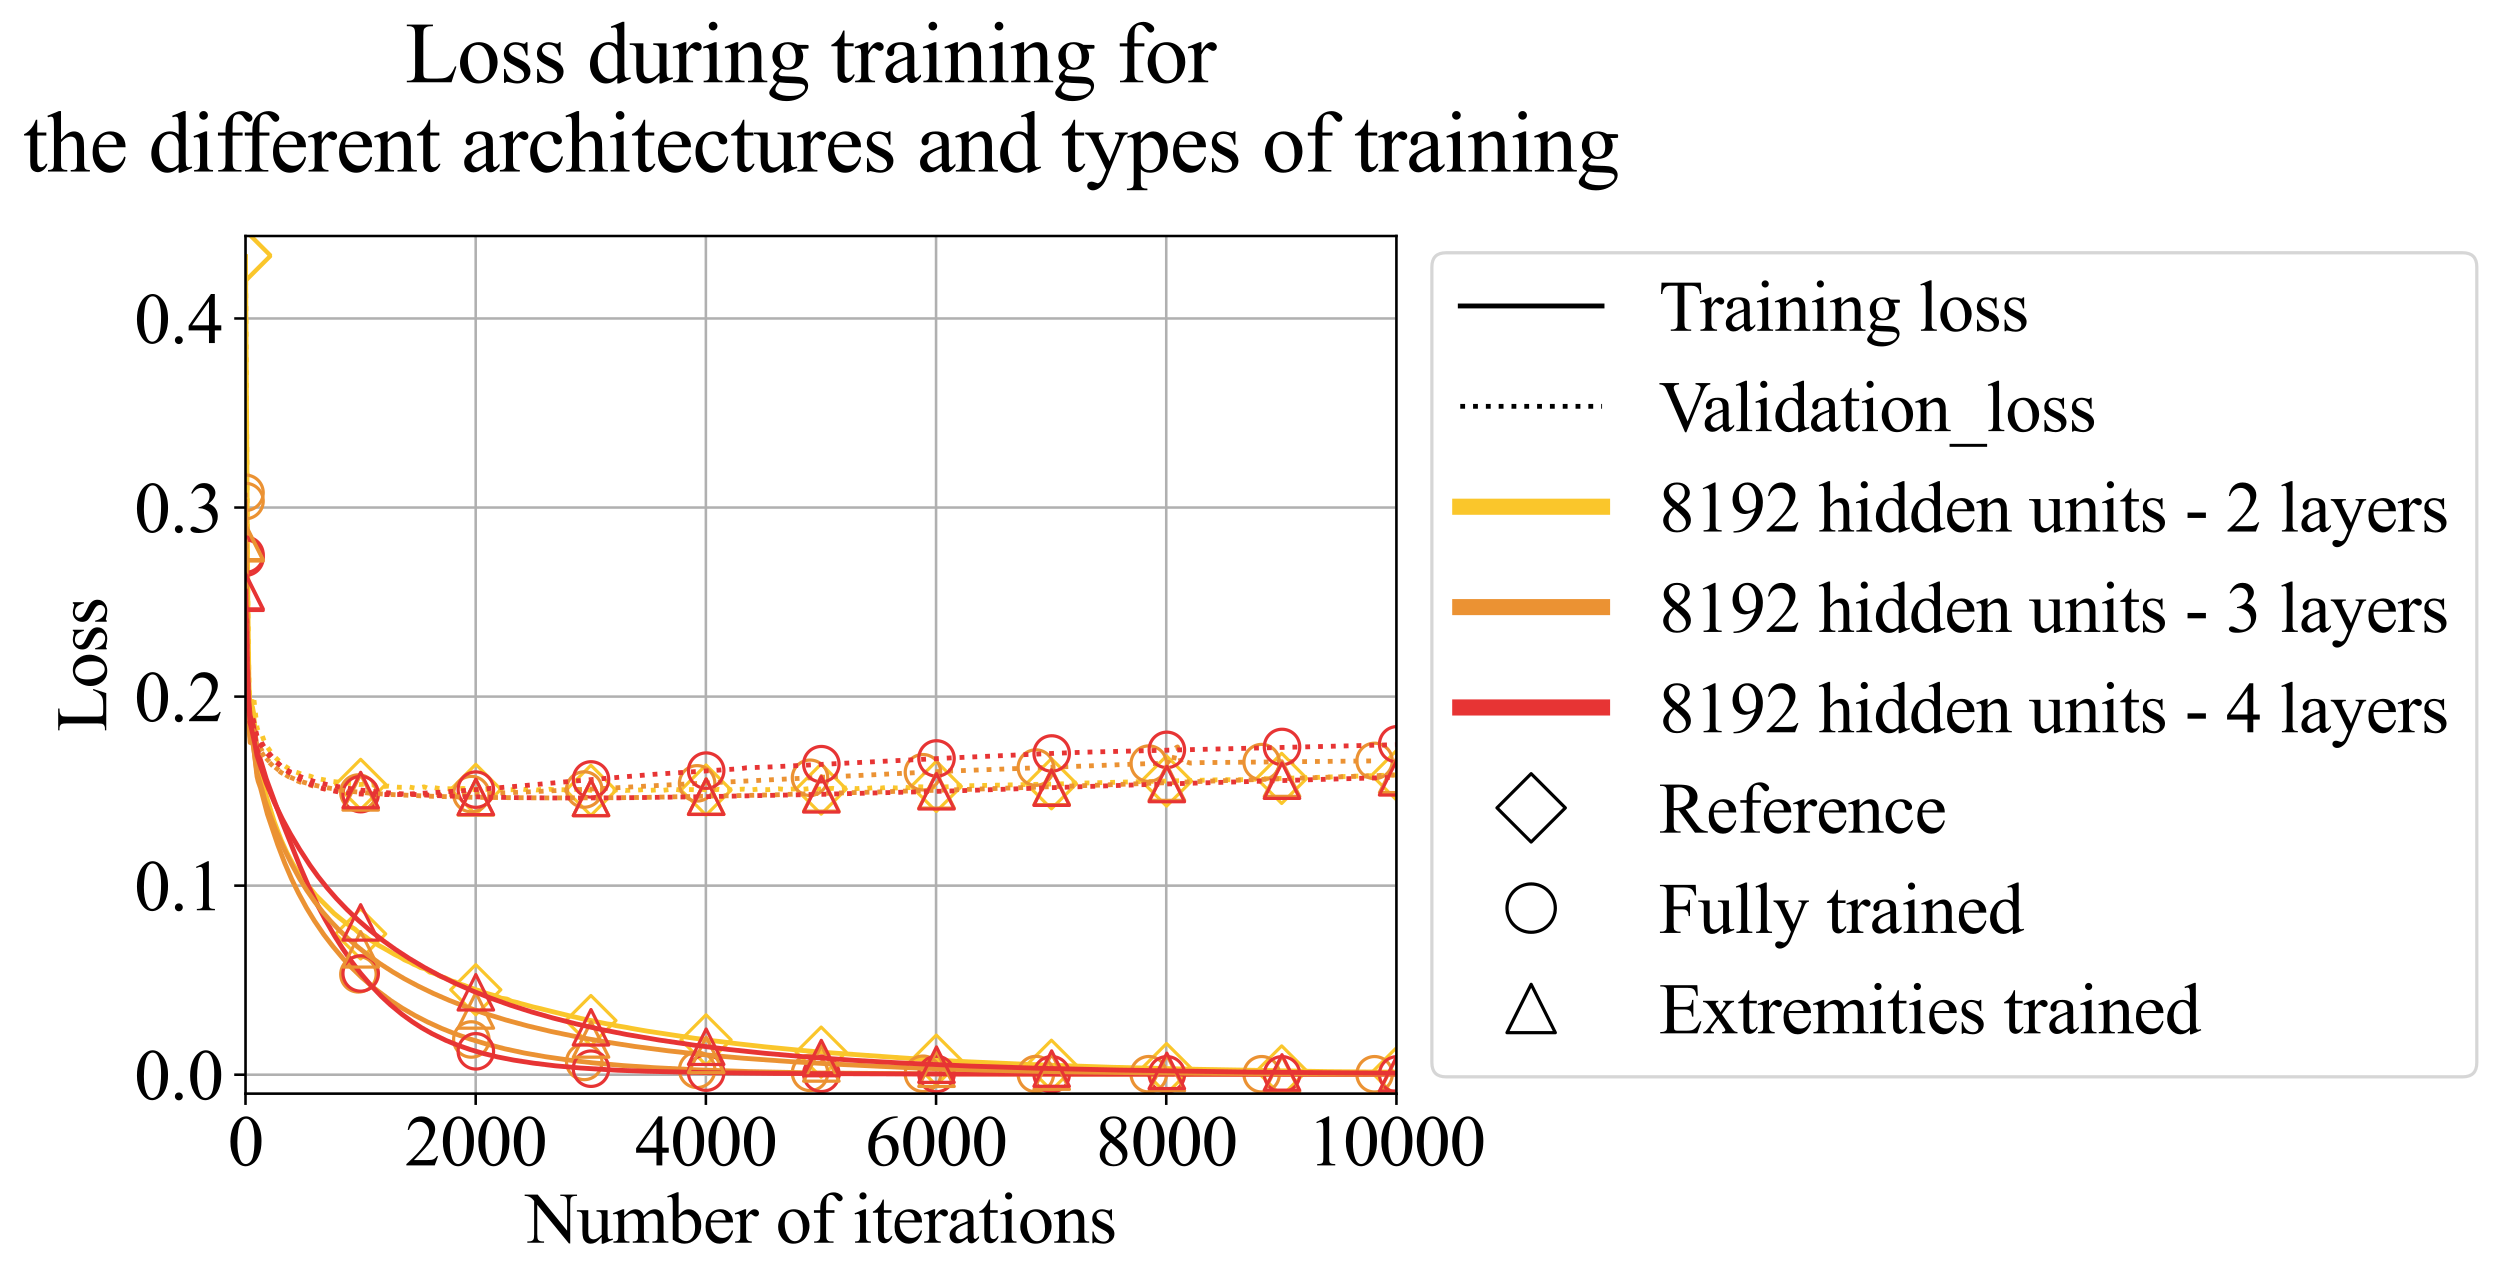 <?xml version="1.0" encoding="utf-8" standalone="no"?>
<!DOCTYPE svg PUBLIC "-//W3C//DTD SVG 1.1//EN"
  "http://www.w3.org/Graphics/SVG/1.1/DTD/svg11.dtd">
<svg xmlns:xlink="http://www.w3.org/1999/xlink" width="775.719pt" height="397.502pt" viewBox="0 0 775.719 397.502" xmlns="http://www.w3.org/2000/svg" version="1.1">
 <defs>
  <style type="text/css">*{stroke-linejoin: round; stroke-linecap: butt}</style>
 </defs>
 <g id="figure_1">
  <g id="patch_1">
   <path d="M 0 397.502 
L 775.719 397.502 
L 775.719 0 
L 0 0 
z
" style="fill: #ffffff"/>
  </g>
  <g id="axes_1">
   <g id="patch_2">
    <path d="M 76.177 339.338 
L 433.297 339.338 
L 433.297 73.226 
L 76.177 73.226 
z
" style="fill: #ffffff"/>
   </g>
   <g id="matplotlib.axis_1">
    <g id="xtick_1">
     <g id="line2d_1">
      <path d="M 76.177 339.338 
L 76.177 73.226 
" clip-path="url(#pc67f13f232)" style="fill: none; stroke: #b0b0b0; stroke-width: 0.8; stroke-linecap: square"/>
     </g>
     <g id="line2d_2">
      <defs>
       <path id="me8e6ca9187" d="M 0 0 
L 0 3.5 
" style="stroke: #000000; stroke-width: 0.8"/>
      </defs>
      <g>
       <use xlink:href="#me8e6ca9187" x="76.177" y="339.338" style="stroke: #000000; stroke-width: 0.8"/>
      </g>
     </g>
     <g id="text_1">
      <!-- 0 -->
      <g transform="translate(70.677 361.614) scale(0.22 -0.22)">
       <defs>
        <path id="TimesNewRomanPSMT-30" d="M 231 2094 
Q 231 2819 450 3342 
Q 669 3866 1031 4122 
Q 1313 4325 1613 4325 
Q 2100 4325 2488 3828 
Q 2972 3213 2972 2159 
Q 2972 1422 2759 906 
Q 2547 391 2217 158 
Q 1888 -75 1581 -75 
Q 975 -75 572 641 
Q 231 1244 231 2094 
z
M 844 2016 
Q 844 1141 1059 588 
Q 1238 122 1591 122 
Q 1759 122 1940 273 
Q 2122 425 2216 781 
Q 2359 1319 2359 2297 
Q 2359 3022 2209 3506 
Q 2097 3866 1919 4016 
Q 1791 4119 1609 4119 
Q 1397 4119 1231 3928 
Q 1006 3669 925 3112 
Q 844 2556 844 2016 
z
" transform="scale(0.016)"/>
       </defs>
       <use xlink:href="#TimesNewRomanPSMT-30"/>
      </g>
     </g>
    </g>
    <g id="xtick_2">
     <g id="line2d_3">
      <path d="M 147.601 339.338 
L 147.601 73.226 
" clip-path="url(#pc67f13f232)" style="fill: none; stroke: #b0b0b0; stroke-width: 0.8; stroke-linecap: square"/>
     </g>
     <g id="line2d_4">
      <g>
       <use xlink:href="#me8e6ca9187" x="147.601" y="339.338" style="stroke: #000000; stroke-width: 0.8"/>
      </g>
     </g>
     <g id="text_2">
      <!-- 2000 -->
      <g transform="translate(125.601 361.614) scale(0.22 -0.22)">
       <defs>
        <path id="TimesNewRomanPSMT-32" d="M 2934 816 
L 2638 0 
L 138 0 
L 138 116 
Q 1241 1122 1691 1759 
Q 2141 2397 2141 2925 
Q 2141 3328 1894 3587 
Q 1647 3847 1303 3847 
Q 991 3847 742 3664 
Q 494 3481 375 3128 
L 259 3128 
Q 338 3706 661 4015 
Q 984 4325 1469 4325 
Q 1984 4325 2329 3994 
Q 2675 3663 2675 3213 
Q 2675 2891 2525 2569 
Q 2294 2063 1775 1497 
Q 997 647 803 472 
L 1909 472 
Q 2247 472 2383 497 
Q 2519 522 2628 598 
Q 2738 675 2819 816 
L 2934 816 
z
" transform="scale(0.016)"/>
       </defs>
       <use xlink:href="#TimesNewRomanPSMT-32"/>
       <use xlink:href="#TimesNewRomanPSMT-30" transform="translate(50 0)"/>
       <use xlink:href="#TimesNewRomanPSMT-30" transform="translate(100 0)"/>
       <use xlink:href="#TimesNewRomanPSMT-30" transform="translate(150 0)"/>
      </g>
     </g>
    </g>
    <g id="xtick_3">
     <g id="line2d_5">
      <path d="M 219.025 339.338 
L 219.025 73.226 
" clip-path="url(#pc67f13f232)" style="fill: none; stroke: #b0b0b0; stroke-width: 0.8; stroke-linecap: square"/>
     </g>
     <g id="line2d_6">
      <g>
       <use xlink:href="#me8e6ca9187" x="219.025" y="339.338" style="stroke: #000000; stroke-width: 0.8"/>
      </g>
     </g>
     <g id="text_3">
      <!-- 4000 -->
      <g transform="translate(197.025 361.614) scale(0.22 -0.22)">
       <defs>
        <path id="TimesNewRomanPSMT-34" d="M 2978 1563 
L 2978 1119 
L 2409 1119 
L 2409 0 
L 1894 0 
L 1894 1119 
L 100 1119 
L 100 1519 
L 2066 4325 
L 2409 4325 
L 2409 1563 
L 2978 1563 
z
M 1894 1563 
L 1894 3666 
L 406 1563 
L 1894 1563 
z
" transform="scale(0.016)"/>
       </defs>
       <use xlink:href="#TimesNewRomanPSMT-34"/>
       <use xlink:href="#TimesNewRomanPSMT-30" transform="translate(50 0)"/>
       <use xlink:href="#TimesNewRomanPSMT-30" transform="translate(100 0)"/>
       <use xlink:href="#TimesNewRomanPSMT-30" transform="translate(150 0)"/>
      </g>
     </g>
    </g>
    <g id="xtick_4">
     <g id="line2d_7">
      <path d="M 290.449 339.338 
L 290.449 73.226 
" clip-path="url(#pc67f13f232)" style="fill: none; stroke: #b0b0b0; stroke-width: 0.8; stroke-linecap: square"/>
     </g>
     <g id="line2d_8">
      <g>
       <use xlink:href="#me8e6ca9187" x="290.449" y="339.338" style="stroke: #000000; stroke-width: 0.8"/>
      </g>
     </g>
     <g id="text_4">
      <!-- 6000 -->
      <g transform="translate(268.449 361.614) scale(0.22 -0.22)">
       <defs>
        <path id="TimesNewRomanPSMT-36" d="M 2869 4325 
L 2869 4209 
Q 2456 4169 2195 4045 
Q 1934 3922 1679 3669 
Q 1425 3416 1258 3105 
Q 1091 2794 978 2366 
Q 1428 2675 1881 2675 
Q 2316 2675 2634 2325 
Q 2953 1975 2953 1425 
Q 2953 894 2631 456 
Q 2244 -75 1606 -75 
Q 1172 -75 869 213 
Q 275 772 275 1663 
Q 275 2231 503 2743 
Q 731 3256 1154 3653 
Q 1578 4050 1965 4187 
Q 2353 4325 2688 4325 
L 2869 4325 
z
M 925 2138 
Q 869 1716 869 1456 
Q 869 1156 980 804 
Q 1091 453 1309 247 
Q 1469 100 1697 100 
Q 1969 100 2183 356 
Q 2397 613 2397 1088 
Q 2397 1622 2184 2012 
Q 1972 2403 1581 2403 
Q 1463 2403 1327 2353 
Q 1191 2303 925 2138 
z
" transform="scale(0.016)"/>
       </defs>
       <use xlink:href="#TimesNewRomanPSMT-36"/>
       <use xlink:href="#TimesNewRomanPSMT-30" transform="translate(50 0)"/>
       <use xlink:href="#TimesNewRomanPSMT-30" transform="translate(100 0)"/>
       <use xlink:href="#TimesNewRomanPSMT-30" transform="translate(150 0)"/>
      </g>
     </g>
    </g>
    <g id="xtick_5">
     <g id="line2d_9">
      <path d="M 361.873 339.338 
L 361.873 73.226 
" clip-path="url(#pc67f13f232)" style="fill: none; stroke: #b0b0b0; stroke-width: 0.8; stroke-linecap: square"/>
     </g>
     <g id="line2d_10">
      <g>
       <use xlink:href="#me8e6ca9187" x="361.873" y="339.338" style="stroke: #000000; stroke-width: 0.8"/>
      </g>
     </g>
     <g id="text_5">
      <!-- 8000 -->
      <g transform="translate(339.873 361.614) scale(0.22 -0.22)">
       <defs>
        <path id="TimesNewRomanPSMT-38" d="M 1228 2134 
Q 725 2547 579 2797 
Q 434 3047 434 3316 
Q 434 3728 753 4026 
Q 1072 4325 1600 4325 
Q 2113 4325 2425 4047 
Q 2738 3769 2738 3413 
Q 2738 3175 2569 2928 
Q 2400 2681 1866 2347 
Q 2416 1922 2594 1678 
Q 2831 1359 2831 1006 
Q 2831 559 2490 242 
Q 2150 -75 1597 -75 
Q 994 -75 656 303 
Q 388 606 388 966 
Q 388 1247 577 1523 
Q 766 1800 1228 2134 
z
M 1719 2469 
Q 2094 2806 2194 3001 
Q 2294 3197 2294 3444 
Q 2294 3772 2109 3958 
Q 1925 4144 1606 4144 
Q 1288 4144 1088 3959 
Q 888 3775 888 3528 
Q 888 3366 970 3203 
Q 1053 3041 1206 2894 
L 1719 2469 
z
M 1375 2016 
Q 1116 1797 991 1539 
Q 866 1281 866 981 
Q 866 578 1086 336 
Q 1306 94 1647 94 
Q 1984 94 2187 284 
Q 2391 475 2391 747 
Q 2391 972 2272 1150 
Q 2050 1481 1375 2016 
z
" transform="scale(0.016)"/>
       </defs>
       <use xlink:href="#TimesNewRomanPSMT-38"/>
       <use xlink:href="#TimesNewRomanPSMT-30" transform="translate(50 0)"/>
       <use xlink:href="#TimesNewRomanPSMT-30" transform="translate(100 0)"/>
       <use xlink:href="#TimesNewRomanPSMT-30" transform="translate(150 0)"/>
      </g>
     </g>
    </g>
    <g id="xtick_6">
     <g id="line2d_11">
      <path d="M 433.297 339.338 
L 433.297 73.226 
" clip-path="url(#pc67f13f232)" style="fill: none; stroke: #b0b0b0; stroke-width: 0.8; stroke-linecap: square"/>
     </g>
     <g id="line2d_12">
      <g>
       <use xlink:href="#me8e6ca9187" x="433.297" y="339.338" style="stroke: #000000; stroke-width: 0.8"/>
      </g>
     </g>
     <g id="text_6">
      <!-- 10000 -->
      <g transform="translate(405.797 361.614) scale(0.22 -0.22)">
       <defs>
        <path id="TimesNewRomanPSMT-31" d="M 750 3822 
L 1781 4325 
L 1884 4325 
L 1884 747 
Q 1884 391 1914 303 
Q 1944 216 2037 169 
Q 2131 122 2419 116 
L 2419 0 
L 825 0 
L 825 116 
Q 1125 122 1212 167 
Q 1300 213 1334 289 
Q 1369 366 1369 747 
L 1369 3034 
Q 1369 3497 1338 3628 
Q 1316 3728 1258 3775 
Q 1200 3822 1119 3822 
Q 1003 3822 797 3725 
L 750 3822 
z
" transform="scale(0.016)"/>
       </defs>
       <use xlink:href="#TimesNewRomanPSMT-31"/>
       <use xlink:href="#TimesNewRomanPSMT-30" transform="translate(50 0)"/>
       <use xlink:href="#TimesNewRomanPSMT-30" transform="translate(100 0)"/>
       <use xlink:href="#TimesNewRomanPSMT-30" transform="translate(150 0)"/>
       <use xlink:href="#TimesNewRomanPSMT-30" transform="translate(200 0)"/>
      </g>
     </g>
    </g>
    <g id="text_7">
     <!-- Number of iterations -->
     <g transform="translate(163.095 385.596) scale(0.22 -0.22)">
      <defs>
       <path id="TimesNewRomanPSMT-4e" d="M -84 4238 
L 1066 4238 
L 3656 1059 
L 3656 3503 
Q 3656 3894 3569 3991 
Q 3453 4122 3203 4122 
L 3056 4122 
L 3056 4238 
L 4531 4238 
L 4531 4122 
L 4381 4122 
Q 4113 4122 4000 3959 
Q 3931 3859 3931 3503 
L 3931 -69 
L 3819 -69 
L 1025 3344 
L 1025 734 
Q 1025 344 1109 247 
Q 1228 116 1475 116 
L 1625 116 
L 1625 0 
L 150 0 
L 150 116 
L 297 116 
Q 569 116 681 278 
Q 750 378 750 734 
L 750 3681 
Q 566 3897 470 3965 
Q 375 4034 191 4094 
Q 100 4122 -84 4122 
L -84 4238 
z
" transform="scale(0.016)"/>
       <path id="TimesNewRomanPSMT-75" d="M 2709 2863 
L 2709 1128 
Q 2709 631 2732 520 
Q 2756 409 2807 365 
Q 2859 322 2928 322 
Q 3025 322 3147 375 
L 3191 266 
L 2334 -88 
L 2194 -88 
L 2194 519 
Q 1825 119 1631 15 
Q 1438 -88 1222 -88 
Q 981 -88 804 51 
Q 628 191 559 409 
Q 491 628 491 1028 
L 491 2306 
Q 491 2509 447 2587 
Q 403 2666 317 2708 
Q 231 2750 6 2747 
L 6 2863 
L 1009 2863 
L 1009 947 
Q 1009 547 1148 422 
Q 1288 297 1484 297 
Q 1619 297 1789 381 
Q 1959 466 2194 703 
L 2194 2325 
Q 2194 2569 2105 2655 
Q 2016 2741 1734 2747 
L 1734 2863 
L 2709 2863 
z
" transform="scale(0.016)"/>
       <path id="TimesNewRomanPSMT-6d" d="M 1050 2338 
Q 1363 2650 1419 2697 
Q 1559 2816 1721 2881 
Q 1884 2947 2044 2947 
Q 2313 2947 2506 2790 
Q 2700 2634 2766 2338 
Q 3088 2713 3309 2830 
Q 3531 2947 3766 2947 
Q 3994 2947 4170 2830 
Q 4347 2713 4450 2447 
Q 4519 2266 4519 1878 
L 4519 647 
Q 4519 378 4559 278 
Q 4591 209 4675 161 
Q 4759 113 4950 113 
L 4950 0 
L 3538 0 
L 3538 113 
L 3597 113 
Q 3781 113 3884 184 
Q 3956 234 3988 344 
Q 4000 397 4000 647 
L 4000 1878 
Q 4000 2228 3916 2372 
Q 3794 2572 3525 2572 
Q 3359 2572 3192 2489 
Q 3025 2406 2788 2181 
L 2781 2147 
L 2788 2013 
L 2788 647 
Q 2788 353 2820 281 
Q 2853 209 2943 161 
Q 3034 113 3253 113 
L 3253 0 
L 1806 0 
L 1806 113 
Q 2044 113 2133 169 
Q 2222 225 2256 338 
Q 2272 391 2272 647 
L 2272 1878 
Q 2272 2228 2169 2381 
Q 2031 2581 1784 2581 
Q 1616 2581 1450 2491 
Q 1191 2353 1050 2181 
L 1050 647 
Q 1050 366 1089 281 
Q 1128 197 1204 155 
Q 1281 113 1516 113 
L 1516 0 
L 100 0 
L 100 113 
Q 297 113 375 155 
Q 453 197 493 289 
Q 534 381 534 647 
L 534 1741 
Q 534 2213 506 2350 
Q 484 2453 437 2492 
Q 391 2531 309 2531 
Q 222 2531 100 2484 
L 53 2597 
L 916 2947 
L 1050 2947 
L 1050 2338 
z
" transform="scale(0.016)"/>
       <path id="TimesNewRomanPSMT-62" d="M 984 2369 
Q 1400 2947 1881 2947 
Q 2322 2947 2650 2570 
Q 2978 2194 2978 1541 
Q 2978 778 2472 313 
Q 2038 -88 1503 -88 
Q 1253 -88 995 3 
Q 738 94 469 275 
L 469 3241 
Q 469 3728 445 3840 
Q 422 3953 372 3993 
Q 322 4034 247 4034 
Q 159 4034 28 3984 
L -16 4094 
L 844 4444 
L 984 4444 
L 984 2369 
z
M 984 2169 
L 984 456 
Q 1144 300 1314 220 
Q 1484 141 1663 141 
Q 1947 141 2192 453 
Q 2438 766 2438 1363 
Q 2438 1913 2192 2208 
Q 1947 2503 1634 2503 
Q 1469 2503 1303 2419 
Q 1178 2356 984 2169 
z
" transform="scale(0.016)"/>
       <path id="TimesNewRomanPSMT-65" d="M 681 1784 
Q 678 1147 991 784 
Q 1303 422 1725 422 
Q 2006 422 2214 576 
Q 2422 731 2563 1106 
L 2659 1044 
Q 2594 616 2278 264 
Q 1963 -88 1488 -88 
Q 972 -88 605 314 
Q 238 716 238 1394 
Q 238 2128 614 2539 
Q 991 2950 1559 2950 
Q 2041 2950 2350 2633 
Q 2659 2316 2659 1784 
L 681 1784 
z
M 681 1966 
L 2006 1966 
Q 1991 2241 1941 2353 
Q 1863 2528 1708 2628 
Q 1553 2728 1384 2728 
Q 1125 2728 920 2526 
Q 716 2325 681 1966 
z
" transform="scale(0.016)"/>
       <path id="TimesNewRomanPSMT-72" d="M 1038 2947 
L 1038 2303 
Q 1397 2947 1775 2947 
Q 1947 2947 2059 2842 
Q 2172 2738 2172 2600 
Q 2172 2478 2090 2393 
Q 2009 2309 1897 2309 
Q 1788 2309 1652 2417 
Q 1516 2525 1450 2525 
Q 1394 2525 1328 2463 
Q 1188 2334 1038 2041 
L 1038 669 
Q 1038 431 1097 309 
Q 1138 225 1241 169 
Q 1344 113 1538 113 
L 1538 0 
L 72 0 
L 72 113 
Q 291 113 397 181 
Q 475 231 506 341 
Q 522 394 522 644 
L 522 1753 
Q 522 2253 501 2348 
Q 481 2444 426 2487 
Q 372 2531 291 2531 
Q 194 2531 72 2484 
L 41 2597 
L 906 2947 
L 1038 2947 
z
" transform="scale(0.016)"/>
       <path id="TimesNewRomanPSMT-20" transform="scale(0.016)"/>
       <path id="TimesNewRomanPSMT-6f" d="M 1600 2947 
Q 2250 2947 2644 2453 
Q 2978 2031 2978 1484 
Q 2978 1100 2793 706 
Q 2609 313 2286 112 
Q 1963 -88 1566 -88 
Q 919 -88 538 428 
Q 216 863 216 1403 
Q 216 1797 411 2186 
Q 606 2575 925 2761 
Q 1244 2947 1600 2947 
z
M 1503 2744 
Q 1338 2744 1170 2645 
Q 1003 2547 900 2300 
Q 797 2053 797 1666 
Q 797 1041 1045 587 
Q 1294 134 1700 134 
Q 2003 134 2200 384 
Q 2397 634 2397 1244 
Q 2397 2006 2069 2444 
Q 1847 2744 1503 2744 
z
" transform="scale(0.016)"/>
       <path id="TimesNewRomanPSMT-66" d="M 1319 2638 
L 1319 756 
Q 1319 356 1406 250 
Q 1522 113 1716 113 
L 1975 113 
L 1975 0 
L 266 0 
L 266 113 
L 394 113 
Q 519 113 622 175 
Q 725 238 764 344 
Q 803 450 803 756 
L 803 2638 
L 247 2638 
L 247 2863 
L 803 2863 
L 803 3050 
Q 803 3478 940 3775 
Q 1078 4072 1361 4255 
Q 1644 4438 1997 4438 
Q 2325 4438 2600 4225 
Q 2781 4084 2781 3909 
Q 2781 3816 2700 3733 
Q 2619 3650 2525 3650 
Q 2453 3650 2373 3701 
Q 2294 3753 2178 3923 
Q 2063 4094 1966 4153 
Q 1869 4213 1750 4213 
Q 1606 4213 1506 4136 
Q 1406 4059 1362 3898 
Q 1319 3738 1319 3069 
L 1319 2863 
L 2056 2863 
L 2056 2638 
L 1319 2638 
z
" transform="scale(0.016)"/>
       <path id="TimesNewRomanPSMT-69" d="M 928 4444 
Q 1059 4444 1151 4351 
Q 1244 4259 1244 4128 
Q 1244 3997 1151 3903 
Q 1059 3809 928 3809 
Q 797 3809 703 3903 
Q 609 3997 609 4128 
Q 609 4259 701 4351 
Q 794 4444 928 4444 
z
M 1188 2947 
L 1188 647 
Q 1188 378 1227 289 
Q 1266 200 1342 156 
Q 1419 113 1622 113 
L 1622 0 
L 231 0 
L 231 113 
Q 441 113 512 153 
Q 584 194 626 287 
Q 669 381 669 647 
L 669 1750 
Q 669 2216 641 2353 
Q 619 2453 572 2492 
Q 525 2531 444 2531 
Q 356 2531 231 2484 
L 188 2597 
L 1050 2947 
L 1188 2947 
z
" transform="scale(0.016)"/>
       <path id="TimesNewRomanPSMT-74" d="M 1031 3803 
L 1031 2863 
L 1700 2863 
L 1700 2644 
L 1031 2644 
L 1031 788 
Q 1031 509 1111 412 
Q 1191 316 1316 316 
Q 1419 316 1516 380 
Q 1613 444 1666 569 
L 1788 569 
Q 1678 263 1478 108 
Q 1278 -47 1066 -47 
Q 922 -47 784 33 
Q 647 113 581 261 
Q 516 409 516 719 
L 516 2644 
L 63 2644 
L 63 2747 
Q 234 2816 414 2980 
Q 594 3144 734 3369 
Q 806 3488 934 3803 
L 1031 3803 
z
" transform="scale(0.016)"/>
       <path id="TimesNewRomanPSMT-61" d="M 1822 413 
Q 1381 72 1269 19 
Q 1100 -59 909 -59 
Q 613 -59 420 144 
Q 228 347 228 678 
Q 228 888 322 1041 
Q 450 1253 767 1440 
Q 1084 1628 1822 1897 
L 1822 2009 
Q 1822 2438 1686 2597 
Q 1550 2756 1291 2756 
Q 1094 2756 978 2650 
Q 859 2544 859 2406 
L 866 2225 
Q 866 2081 792 2003 
Q 719 1925 600 1925 
Q 484 1925 411 2006 
Q 338 2088 338 2228 
Q 338 2497 613 2722 
Q 888 2947 1384 2947 
Q 1766 2947 2009 2819 
Q 2194 2722 2281 2516 
Q 2338 2381 2338 1966 
L 2338 994 
Q 2338 584 2353 492 
Q 2369 400 2405 369 
Q 2441 338 2488 338 
Q 2538 338 2575 359 
Q 2641 400 2828 588 
L 2828 413 
Q 2478 -56 2159 -56 
Q 2006 -56 1915 50 
Q 1825 156 1822 413 
z
M 1822 616 
L 1822 1706 
Q 1350 1519 1213 1441 
Q 966 1303 859 1153 
Q 753 1003 753 825 
Q 753 600 887 451 
Q 1022 303 1197 303 
Q 1434 303 1822 616 
z
" transform="scale(0.016)"/>
       <path id="TimesNewRomanPSMT-6e" d="M 1034 2341 
Q 1538 2947 1994 2947 
Q 2228 2947 2397 2830 
Q 2566 2713 2666 2444 
Q 2734 2256 2734 1869 
L 2734 647 
Q 2734 375 2778 278 
Q 2813 200 2889 156 
Q 2966 113 3172 113 
L 3172 0 
L 1756 0 
L 1756 113 
L 1816 113 
Q 2016 113 2095 173 
Q 2175 234 2206 353 
Q 2219 400 2219 647 
L 2219 1819 
Q 2219 2209 2117 2386 
Q 2016 2563 1775 2563 
Q 1403 2563 1034 2156 
L 1034 647 
Q 1034 356 1069 288 
Q 1113 197 1189 155 
Q 1266 113 1500 113 
L 1500 0 
L 84 0 
L 84 113 
L 147 113 
Q 366 113 442 223 
Q 519 334 519 647 
L 519 1709 
Q 519 2225 495 2337 
Q 472 2450 423 2490 
Q 375 2531 294 2531 
Q 206 2531 84 2484 
L 38 2597 
L 900 2947 
L 1034 2947 
L 1034 2341 
z
" transform="scale(0.016)"/>
       <path id="TimesNewRomanPSMT-73" d="M 2050 2947 
L 2050 1972 
L 1947 1972 
Q 1828 2431 1642 2597 
Q 1456 2763 1169 2763 
Q 950 2763 815 2647 
Q 681 2531 681 2391 
Q 681 2216 781 2091 
Q 878 1963 1175 1819 
L 1631 1597 
Q 2266 1288 2266 781 
Q 2266 391 1970 151 
Q 1675 -88 1309 -88 
Q 1047 -88 709 6 
Q 606 38 541 38 
Q 469 38 428 -44 
L 325 -44 
L 325 978 
L 428 978 
Q 516 541 762 319 
Q 1009 97 1316 97 
Q 1531 97 1667 223 
Q 1803 350 1803 528 
Q 1803 744 1651 891 
Q 1500 1038 1047 1263 
Q 594 1488 453 1669 
Q 313 1847 313 2119 
Q 313 2472 555 2709 
Q 797 2947 1181 2947 
Q 1350 2947 1591 2875 
Q 1750 2828 1803 2828 
Q 1853 2828 1881 2850 
Q 1909 2872 1947 2947 
L 2050 2947 
z
" transform="scale(0.016)"/>
      </defs>
      <use xlink:href="#TimesNewRomanPSMT-4e"/>
      <use xlink:href="#TimesNewRomanPSMT-75" transform="translate(72.217 0)"/>
      <use xlink:href="#TimesNewRomanPSMT-6d" transform="translate(122.217 0)"/>
      <use xlink:href="#TimesNewRomanPSMT-62" transform="translate(200 0)"/>
      <use xlink:href="#TimesNewRomanPSMT-65" transform="translate(250 0)"/>
      <use xlink:href="#TimesNewRomanPSMT-72" transform="translate(294.385 0)"/>
      <use xlink:href="#TimesNewRomanPSMT-20" transform="translate(327.686 0)"/>
      <use xlink:href="#TimesNewRomanPSMT-6f" transform="translate(352.686 0)"/>
      <use xlink:href="#TimesNewRomanPSMT-66" transform="translate(402.686 0)"/>
      <use xlink:href="#TimesNewRomanPSMT-20" transform="translate(435.986 0)"/>
      <use xlink:href="#TimesNewRomanPSMT-69" transform="translate(460.986 0)"/>
      <use xlink:href="#TimesNewRomanPSMT-74" transform="translate(488.77 0)"/>
      <use xlink:href="#TimesNewRomanPSMT-65" transform="translate(516.553 0)"/>
      <use xlink:href="#TimesNewRomanPSMT-72" transform="translate(560.938 0)"/>
      <use xlink:href="#TimesNewRomanPSMT-61" transform="translate(594.238 0)"/>
      <use xlink:href="#TimesNewRomanPSMT-74" transform="translate(638.623 0)"/>
      <use xlink:href="#TimesNewRomanPSMT-69" transform="translate(666.406 0)"/>
      <use xlink:href="#TimesNewRomanPSMT-6f" transform="translate(694.189 0)"/>
      <use xlink:href="#TimesNewRomanPSMT-6e" transform="translate(744.189 0)"/>
      <use xlink:href="#TimesNewRomanPSMT-73" transform="translate(794.189 0)"/>
     </g>
    </g>
   </g>
   <g id="matplotlib.axis_2">
    <g id="ytick_1">
     <g id="line2d_13">
      <path d="M 76.177 333.471 
L 433.297 333.471 
" clip-path="url(#pc67f13f232)" style="fill: none; stroke: #b0b0b0; stroke-width: 0.8; stroke-linecap: square"/>
     </g>
     <g id="line2d_14">
      <defs>
       <path id="m17f0ca3169" d="M 0 0 
L -3.5 0 
" style="stroke: #000000; stroke-width: 0.8"/>
      </defs>
      <g>
       <use xlink:href="#m17f0ca3169" x="76.177" y="333.471" style="stroke: #000000; stroke-width: 0.8"/>
      </g>
     </g>
     <g id="text_8">
      <!-- 0.0 -->
      <g transform="translate(41.677 341.11) scale(0.22 -0.22)">
       <defs>
        <path id="TimesNewRomanPSMT-2e" d="M 800 606 
Q 947 606 1047 504 
Q 1147 403 1147 259 
Q 1147 116 1045 14 
Q 944 -88 800 -88 
Q 656 -88 554 14 
Q 453 116 453 259 
Q 453 406 554 506 
Q 656 606 800 606 
z
" transform="scale(0.016)"/>
       </defs>
       <use xlink:href="#TimesNewRomanPSMT-30"/>
       <use xlink:href="#TimesNewRomanPSMT-2e" transform="translate(50 0)"/>
       <use xlink:href="#TimesNewRomanPSMT-30" transform="translate(75 0)"/>
      </g>
     </g>
    </g>
    <g id="ytick_2">
     <g id="line2d_15">
      <path d="M 76.177 274.807 
L 433.297 274.807 
" clip-path="url(#pc67f13f232)" style="fill: none; stroke: #b0b0b0; stroke-width: 0.8; stroke-linecap: square"/>
     </g>
     <g id="line2d_16">
      <g>
       <use xlink:href="#m17f0ca3169" x="76.177" y="274.807" style="stroke: #000000; stroke-width: 0.8"/>
      </g>
     </g>
     <g id="text_9">
      <!-- 0.1 -->
      <g transform="translate(41.677 282.445) scale(0.22 -0.22)">
       <use xlink:href="#TimesNewRomanPSMT-30"/>
       <use xlink:href="#TimesNewRomanPSMT-2e" transform="translate(50 0)"/>
       <use xlink:href="#TimesNewRomanPSMT-31" transform="translate(75 0)"/>
      </g>
     </g>
    </g>
    <g id="ytick_3">
     <g id="line2d_17">
      <path d="M 76.177 216.143 
L 433.297 216.143 
" clip-path="url(#pc67f13f232)" style="fill: none; stroke: #b0b0b0; stroke-width: 0.8; stroke-linecap: square"/>
     </g>
     <g id="line2d_18">
      <g>
       <use xlink:href="#m17f0ca3169" x="76.177" y="216.143" style="stroke: #000000; stroke-width: 0.8"/>
      </g>
     </g>
     <g id="text_10">
      <!-- 0.2 -->
      <g transform="translate(41.677 223.781) scale(0.22 -0.22)">
       <use xlink:href="#TimesNewRomanPSMT-30"/>
       <use xlink:href="#TimesNewRomanPSMT-2e" transform="translate(50 0)"/>
       <use xlink:href="#TimesNewRomanPSMT-32" transform="translate(75 0)"/>
      </g>
     </g>
    </g>
    <g id="ytick_4">
     <g id="line2d_19">
      <path d="M 76.177 157.478 
L 433.297 157.478 
" clip-path="url(#pc67f13f232)" style="fill: none; stroke: #b0b0b0; stroke-width: 0.8; stroke-linecap: square"/>
     </g>
     <g id="line2d_20">
      <g>
       <use xlink:href="#m17f0ca3169" x="76.177" y="157.478" style="stroke: #000000; stroke-width: 0.8"/>
      </g>
     </g>
     <g id="text_11">
      <!-- 0.3 -->
      <g transform="translate(41.677 165.116) scale(0.22 -0.22)">
       <defs>
        <path id="TimesNewRomanPSMT-33" d="M 325 3431 
Q 506 3859 782 4092 
Q 1059 4325 1472 4325 
Q 1981 4325 2253 3994 
Q 2459 3747 2459 3466 
Q 2459 3003 1878 2509 
Q 2269 2356 2469 2072 
Q 2669 1788 2669 1403 
Q 2669 853 2319 450 
Q 1863 -75 997 -75 
Q 569 -75 414 31 
Q 259 138 259 259 
Q 259 350 332 419 
Q 406 488 509 488 
Q 588 488 669 463 
Q 722 447 909 348 
Q 1097 250 1169 231 
Q 1284 197 1416 197 
Q 1734 197 1970 444 
Q 2206 691 2206 1028 
Q 2206 1275 2097 1509 
Q 2016 1684 1919 1775 
Q 1784 1900 1550 2001 
Q 1316 2103 1072 2103 
L 972 2103 
L 972 2197 
Q 1219 2228 1467 2375 
Q 1716 2522 1828 2728 
Q 1941 2934 1941 3181 
Q 1941 3503 1739 3701 
Q 1538 3900 1238 3900 
Q 753 3900 428 3381 
L 325 3431 
z
" transform="scale(0.016)"/>
       </defs>
       <use xlink:href="#TimesNewRomanPSMT-30"/>
       <use xlink:href="#TimesNewRomanPSMT-2e" transform="translate(50 0)"/>
       <use xlink:href="#TimesNewRomanPSMT-33" transform="translate(75 0)"/>
      </g>
     </g>
    </g>
    <g id="ytick_5">
     <g id="line2d_21">
      <path d="M 76.177 98.814 
L 433.297 98.814 
" clip-path="url(#pc67f13f232)" style="fill: none; stroke: #b0b0b0; stroke-width: 0.8; stroke-linecap: square"/>
     </g>
     <g id="line2d_22">
      <g>
       <use xlink:href="#m17f0ca3169" x="76.177" y="98.814" style="stroke: #000000; stroke-width: 0.8"/>
      </g>
     </g>
     <g id="text_12">
      <!-- 0.4 -->
      <g transform="translate(41.677 106.452) scale(0.22 -0.22)">
       <use xlink:href="#TimesNewRomanPSMT-30"/>
       <use xlink:href="#TimesNewRomanPSMT-2e" transform="translate(50 0)"/>
       <use xlink:href="#TimesNewRomanPSMT-34" transform="translate(75 0)"/>
      </g>
     </g>
    </g>
    <g id="text_13">
     <!-- Loss -->
     <g transform="translate(32.971 227.063) rotate(-90) scale(0.22 -0.22)">
      <defs>
       <path id="TimesNewRomanPSMT-4c" d="M 3669 1172 
L 3772 1150 
L 3409 0 
L 128 0 
L 128 116 
L 288 116 
Q 556 116 672 291 
Q 738 391 738 753 
L 738 3488 
Q 738 3884 650 3984 
Q 528 4122 288 4122 
L 128 4122 
L 128 4238 
L 2047 4238 
L 2047 4122 
Q 1709 4125 1573 4059 
Q 1438 3994 1388 3894 
Q 1338 3794 1338 3416 
L 1338 753 
Q 1338 494 1388 397 
Q 1425 331 1503 300 
Q 1581 269 1991 269 
L 2300 269 
Q 2788 269 2984 341 
Q 3181 413 3343 595 
Q 3506 778 3669 1172 
z
" transform="scale(0.016)"/>
      </defs>
      <use xlink:href="#TimesNewRomanPSMT-4c"/>
      <use xlink:href="#TimesNewRomanPSMT-6f" transform="translate(61.084 0)"/>
      <use xlink:href="#TimesNewRomanPSMT-73" transform="translate(111.084 0)"/>
      <use xlink:href="#TimesNewRomanPSMT-73" transform="translate(150 0)"/>
     </g>
    </g>
   </g>
   <g id="line2d_23">
    <path d="M 76.177 79.591 
L 76.892 185.93 
L 77.249 212.265 
L 77.606 221.089 
L 77.963 220.708 
L 78.321 219.364 
L 78.678 221.204 
L 79.75 234.874 
L 80.107 236.747 
L 80.821 238.642 
L 81.536 242.193 
L 82.25 245.788 
L 83.322 249.302 
L 85.108 255.032 
L 87.252 260.686 
L 89.038 264.616 
L 90.824 267.979 
L 92.253 270.336 
L 95.111 274.333 
L 96.183 275.531 
L 97.969 277.755 
L 103.685 283.459 
L 105.828 285.205 
L 106.9 286.063 
L 107.971 286.843 
L 109.043 287.64 
L 110.115 288.285 
L 111.544 289.591 
L 113.33 290.617 
L 114.402 291.428 
L 115.831 292.202 
L 117.26 293.214 
L 119.046 294.2 
L 120.832 295.213 
L 122.261 296.05 
L 123.333 296.592 
L 124.404 297.141 
L 125.476 297.822 
L 127.262 298.59 
L 128.334 299.197 
L 129.406 299.647 
L 130.477 300.23 
L 131.906 300.597 
L 133.335 301.646 
L 134.407 301.92 
L 135.122 302.172 
L 136.908 303.083 
L 137.979 303.36 
L 140.123 304.363 
L 141.195 304.656 
L 142.624 305.338 
L 144.053 305.758 
L 145.481 306.326 
L 146.553 306.687 
L 147.625 307.105 
L 149.054 307.477 
L 150.84 308.202 
L 154.055 309.083 
L 155.484 309.72 
L 157.27 309.996 
L 158.699 310.666 
L 160.485 311.071 
L 161.557 311.397 
L 162.986 311.771 
L 164.058 312.074 
L 165.487 312.465 
L 166.916 312.788 
L 177.276 315.339 
L 178.705 315.639 
L 180.134 316.003 
L 182.277 316.447 
L 183.706 316.716 
L 185.135 317.048 
L 188.35 317.694 
L 189.779 317.897 
L 191.208 318.265 
L 192.994 318.558 
L 194.423 318.796 
L 195.852 319.081 
L 198.71 319.587 
L 200.853 319.951 
L 213.714 321.901 
L 215.5 322.164 
L 217.644 322.432 
L 221.573 322.984 
L 223.002 323.127 
L 229.075 323.896 
L 233.005 324.333 
L 237.292 324.814 
L 248.723 325.937 
L 254.797 326.469 
L 286.948 328.758 
L 299.451 329.419 
L 319.457 330.283 
L 345.178 331.17 
L 371.256 331.786 
L 411.982 332.505 
L 434.13 332.688 
L 434.845 332.609 
L 435.917 333.041 
L 436.274 332.894 
L 436.988 332.068 
L 437.346 332.13 
L 437.703 332.909 
L 438.06 334.029 
L 438.417 334.485 
L 438.775 333.335 
L 439.489 328.692 
L 439.846 329.758 
L 440.561 341.535 
L 440.918 342.77 
L 441.275 332.381 
L 442.347 266.317 
L 442.704 267.575 
L 443.061 286.462 
L 443.776 333.308 
L 444.133 341.954 
L 444.49 339.996 
L 445.205 329.478 
L 445.562 329.042 
L 446.277 333.534 
L 446.634 334.389 
L 446.991 333.817 
L 447.348 332.774 
L 447.706 332.142 
L 448.063 332.178 
L 448.777 332.968 
L 449.134 333.072 
L 450.206 332.682 
L 453.779 332.824 
L 483.429 332.852 
L 636.328 333.062 
L 776.719 333.313 
L 776.719 333.313 
" clip-path="url(#pc67f13f232)" style="fill: none; stroke: #fac62b; stroke-width: 1.5; stroke-linecap: square"/>
    <defs>
     <path id="m007112cba1" d="M -0 7.778 
L 7.778 0 
L 0 -7.778 
L -7.778 -0 
z
" style="stroke: #fac62b; stroke-linejoin: miter"/>
    </defs>
    <g clip-path="url(#pc67f13f232)">
     <use xlink:href="#m007112cba1" x="76.177" y="79.591" style="fill-opacity: 0; stroke: #fac62b; stroke-linejoin: miter"/>
     <use xlink:href="#m007112cba1" x="111.901" y="289.779" style="fill-opacity: 0; stroke: #fac62b; stroke-linejoin: miter"/>
     <use xlink:href="#m007112cba1" x="147.625" y="307.105" style="fill-opacity: 0; stroke: #fac62b; stroke-linejoin: miter"/>
     <use xlink:href="#m007112cba1" x="183.349" y="316.668" style="fill-opacity: 0; stroke: #fac62b; stroke-linejoin: miter"/>
     <use xlink:href="#m007112cba1" x="219.073" y="322.661" style="fill-opacity: 0; stroke: #fac62b; stroke-linejoin: miter"/>
     <use xlink:href="#m007112cba1" x="254.797" y="326.469" style="fill-opacity: 0; stroke: #fac62b; stroke-linejoin: miter"/>
     <use xlink:href="#m007112cba1" x="290.52" y="328.953" style="fill-opacity: 0; stroke: #fac62b; stroke-linejoin: miter"/>
     <use xlink:href="#m007112cba1" x="326.244" y="330.541" style="fill-opacity: 0; stroke: #fac62b; stroke-linejoin: miter"/>
     <use xlink:href="#m007112cba1" x="361.968" y="331.588" style="fill-opacity: 0; stroke: #fac62b; stroke-linejoin: miter"/>
     <use xlink:href="#m007112cba1" x="397.692" y="332.305" style="fill-opacity: 0; stroke: #fac62b; stroke-linejoin: miter"/>
     <use xlink:href="#m007112cba1" x="433.416" y="332.768" style="fill-opacity: 0; stroke: #fac62b; stroke-linejoin: miter"/>
     <use xlink:href="#m007112cba1" x="469.14" y="332.841" style="fill-opacity: 0; stroke: #fac62b; stroke-linejoin: miter"/>
     <use xlink:href="#m007112cba1" x="504.864" y="332.866" style="fill-opacity: 0; stroke: #fac62b; stroke-linejoin: miter"/>
     <use xlink:href="#m007112cba1" x="540.588" y="332.894" style="fill-opacity: 0; stroke: #fac62b; stroke-linejoin: miter"/>
     <use xlink:href="#m007112cba1" x="576.312" y="332.932" style="fill-opacity: 0; stroke: #fac62b; stroke-linejoin: miter"/>
     <use xlink:href="#m007112cba1" x="612.035" y="332.999" style="fill-opacity: 0; stroke: #fac62b; stroke-linejoin: miter"/>
     <use xlink:href="#m007112cba1" x="647.759" y="333.085" style="fill-opacity: 0; stroke: #fac62b; stroke-linejoin: miter"/>
     <use xlink:href="#m007112cba1" x="683.483" y="333.152" style="fill-opacity: 0; stroke: #fac62b; stroke-linejoin: miter"/>
     <use xlink:href="#m007112cba1" x="719.207" y="333.211" style="fill-opacity: 0; stroke: #fac62b; stroke-linejoin: miter"/>
     <use xlink:href="#m007112cba1" x="754.931" y="333.258" style="fill-opacity: 0; stroke: #fac62b; stroke-linejoin: miter"/>
     <use xlink:href="#m007112cba1" x="790.655" y="333.849" style="fill-opacity: 0; stroke: #fac62b; stroke-linejoin: miter"/>
     <use xlink:href="#m007112cba1" x="826.379" y="333.341" style="fill-opacity: 0; stroke: #fac62b; stroke-linejoin: miter"/>
     <use xlink:href="#m007112cba1" x="862.103" y="333.344" style="fill-opacity: 0; stroke: #fac62b; stroke-linejoin: miter"/>
     <use xlink:href="#m007112cba1" x="897.826" y="333.348" style="fill-opacity: 0; stroke: #fac62b; stroke-linejoin: miter"/>
     <use xlink:href="#m007112cba1" x="933.55" y="333.352" style="fill-opacity: 0; stroke: #fac62b; stroke-linejoin: miter"/>
     <use xlink:href="#m007112cba1" x="969.274" y="333.356" style="fill-opacity: 0; stroke: #fac62b; stroke-linejoin: miter"/>
     <use xlink:href="#m007112cba1" x="1004.998" y="333.362" style="fill-opacity: 0; stroke: #fac62b; stroke-linejoin: miter"/>
     <use xlink:href="#m007112cba1" x="1040.722" y="333.37" style="fill-opacity: 0; stroke: #fac62b; stroke-linejoin: miter"/>
     <use xlink:href="#m007112cba1" x="1076.446" y="333.378" style="fill-opacity: 0; stroke: #fac62b; stroke-linejoin: miter"/>
     <use xlink:href="#m007112cba1" x="1112.17" y="333.386" style="fill-opacity: 0; stroke: #fac62b; stroke-linejoin: miter"/>
     <use xlink:href="#m007112cba1" x="1147.894" y="333.394" style="fill-opacity: 0; stroke: #fac62b; stroke-linejoin: miter"/>
    </g>
   </g>
   <g id="line2d_24">
    <path d="M 76.177 79.092 
L 76.892 185.472 
L 77.249 211.811 
L 77.606 220.263 
L 77.963 218.892 
L 78.321 215.998 
L 78.678 216.055 
L 79.75 225.796 
L 80.107 226.847 
L 80.821 227.063 
L 81.178 227.722 
L 82.25 230.784 
L 82.965 231.797 
L 83.679 232.822 
L 84.751 234.399 
L 87.609 237.112 
L 89.752 238.605 
L 91.181 239.368 
L 92.61 239.829 
L 93.682 240.252 
L 94.754 240.627 
L 96.183 240.808 
L 97.969 241.478 
L 100.469 241.945 
L 102.97 242.449 
L 107.971 243.029 
L 110.829 243.347 
L 111.544 243.433 
L 112.973 243.33 
L 114.044 243.598 
L 115.473 243.502 
L 116.902 243.809 
L 117.974 243.728 
L 119.403 244.021 
L 120.475 243.917 
L 122.261 244.175 
L 123.69 244.272 
L 125.476 244.301 
L 126.905 244.185 
L 128.691 244.518 
L 130.477 244.415 
L 131.549 244.159 
L 132.264 244.386 
L 132.978 244.675 
L 133.693 244.63 
L 134.764 244.397 
L 135.836 244.582 
L 136.908 244.706 
L 139.766 244.751 
L 142.266 244.788 
L 143.695 244.636 
L 144.767 244.799 
L 145.839 244.689 
L 147.268 245.017 
L 149.054 244.694 
L 150.126 244.982 
L 154.055 244.764 
L 155.127 245.026 
L 155.841 244.916 
L 156.556 244.687 
L 157.27 244.741 
L 158.342 245.055 
L 159.771 245.033 
L 161.2 244.895 
L 161.914 244.799 
L 162.986 244.984 
L 163.701 244.995 
L 164.772 244.853 
L 166.559 245.125 
L 167.63 244.969 
L 169.416 245.093 
L 170.488 244.889 
L 172.632 245.154 
L 173.703 245.02 
L 175.847 245.085 
L 177.633 244.925 
L 180.491 244.961 
L 181.563 244.97 
L 183.349 245.236 
L 185.492 245.133 
L 186.564 245.173 
L 188.35 245 
L 189.422 244.949 
L 190.851 245.134 
L 192.28 244.98 
L 194.066 245.256 
L 196.567 245.155 
L 197.638 245.172 
L 199.782 245.005 
L 201.568 245.237 
L 204.783 245.023 
L 205.855 245.214 
L 207.641 244.989 
L 208.355 245.144 
L 209.07 245.08 
L 209.784 244.96 
L 210.499 245.059 
L 211.213 245.2 
L 212.285 245.071 
L 213.714 244.968 
L 214.786 245.018 
L 215.858 245.086 
L 218.001 244.944 
L 219.43 245.129 
L 220.502 244.905 
L 222.288 245.053 
L 223.002 244.888 
L 223.717 244.991 
L 224.431 245.087 
L 225.86 244.904 
L 227.289 245.15 
L 229.075 244.942 
L 230.862 244.853 
L 233.005 245.079 
L 235.863 244.8 
L 237.292 245.008 
L 238.364 245.022 
L 241.579 244.765 
L 243.722 244.976 
L 247.295 244.739 
L 248.723 244.932 
L 249.795 244.84 
L 251.581 244.64 
L 252.653 244.655 
L 254.439 244.859 
L 258.369 244.616 
L 259.798 244.796 
L 260.87 244.684 
L 262.299 244.52 
L 263.728 244.517 
L 265.871 244.698 
L 268.014 244.482 
L 269.086 244.615 
L 271.587 244.351 
L 273.373 244.527 
L 275.159 244.296 
L 276.588 244.365 
L 278.017 244.499 
L 279.089 244.428 
L 280.518 244.221 
L 281.947 244.416 
L 284.09 244.164 
L 285.519 244.135 
L 286.591 244.169 
L 288.02 244.295 
L 289.449 244.214 
L 290.52 244.008 
L 291.235 244.075 
L 292.307 244.22 
L 296.951 243.972 
L 298.022 243.849 
L 302.667 243.765 
L 330.174 243.2 
L 330.888 243.299 
L 331.96 243.1 
L 333.032 243.005 
L 335.89 242.981 
L 348.036 242.68 
L 380.545 241.909 
L 381.974 241.967 
L 387.332 241.893 
L 390.19 241.726 
L 391.262 241.636 
L 394.12 241.603 
L 404.122 241.347 
L 434.488 240.398 
L 435.202 240.455 
L 435.917 240.665 
L 436.274 240.549 
L 436.988 239.915 
L 437.346 239.939 
L 437.703 240.494 
L 438.06 241.311 
L 438.417 241.654 
L 438.775 240.818 
L 439.489 237.356 
L 439.846 238.08 
L 440.561 246.748 
L 440.918 247.768 
L 441.275 240.205 
L 442.347 190.101 
L 442.704 190.054 
L 443.061 203.28 
L 443.776 238.306 
L 444.133 245.602 
L 444.49 245.005 
L 445.205 237.826 
L 445.562 237.379 
L 446.277 240.516 
L 446.634 241.212 
L 446.991 240.89 
L 447.348 240.193 
L 447.706 239.75 
L 448.063 239.769 
L 448.777 240.347 
L 449.134 240.443 
L 450.563 240.22 
L 451.635 240.344 
L 454.85 240.344 
L 477.714 240.318 
L 573.811 239.884 
L 638.828 239.341 
L 700.273 238.465 
L 760.647 237.35 
L 776.719 237.039 
L 776.719 237.039 
" clip-path="url(#pc67f13f232)" style="fill: none; stroke-dasharray: 1.5,2.475; stroke-dashoffset: 0; stroke: #fac62b; stroke-width: 1.5"/>
    <g clip-path="url(#pc67f13f232)">
     <use xlink:href="#m007112cba1" x="76.177" y="79.092" style="fill-opacity: 0; stroke: #fac62b; stroke-linejoin: miter"/>
     <use xlink:href="#m007112cba1" x="111.901" y="243.383" style="fill-opacity: 0; stroke: #fac62b; stroke-linejoin: miter"/>
     <use xlink:href="#m007112cba1" x="147.625" y="244.938" style="fill-opacity: 0; stroke: #fac62b; stroke-linejoin: miter"/>
     <use xlink:href="#m007112cba1" x="183.349" y="245.236" style="fill-opacity: 0; stroke: #fac62b; stroke-linejoin: miter"/>
     <use xlink:href="#m007112cba1" x="219.073" y="245.142" style="fill-opacity: 0; stroke: #fac62b; stroke-linejoin: miter"/>
     <use xlink:href="#m007112cba1" x="254.797" y="244.832" style="fill-opacity: 0; stroke: #fac62b; stroke-linejoin: miter"/>
     <use xlink:href="#m007112cba1" x="290.52" y="244.008" style="fill-opacity: 0; stroke: #fac62b; stroke-linejoin: miter"/>
     <use xlink:href="#m007112cba1" x="326.244" y="243.189" style="fill-opacity: 0; stroke: #fac62b; stroke-linejoin: miter"/>
     <use xlink:href="#m007112cba1" x="361.968" y="242.344" style="fill-opacity: 0; stroke: #fac62b; stroke-linejoin: miter"/>
     <use xlink:href="#m007112cba1" x="397.692" y="241.526" style="fill-opacity: 0; stroke: #fac62b; stroke-linejoin: miter"/>
     <use xlink:href="#m007112cba1" x="433.416" y="240.547" style="fill-opacity: 0; stroke: #fac62b; stroke-linejoin: miter"/>
     <use xlink:href="#m007112cba1" x="469.14" y="240.347" style="fill-opacity: 0; stroke: #fac62b; stroke-linejoin: miter"/>
     <use xlink:href="#m007112cba1" x="504.864" y="240.208" style="fill-opacity: 0; stroke: #fac62b; stroke-linejoin: miter"/>
     <use xlink:href="#m007112cba1" x="540.588" y="240.056" style="fill-opacity: 0; stroke: #fac62b; stroke-linejoin: miter"/>
     <use xlink:href="#m007112cba1" x="576.312" y="239.868" style="fill-opacity: 0; stroke: #fac62b; stroke-linejoin: miter"/>
     <use xlink:href="#m007112cba1" x="612.035" y="239.628" style="fill-opacity: 0; stroke: #fac62b; stroke-linejoin: miter"/>
     <use xlink:href="#m007112cba1" x="647.759" y="239.242" style="fill-opacity: 0; stroke: #fac62b; stroke-linejoin: miter"/>
     <use xlink:href="#m007112cba1" x="683.483" y="238.743" style="fill-opacity: 0; stroke: #fac62b; stroke-linejoin: miter"/>
     <use xlink:href="#m007112cba1" x="719.207" y="238.138" style="fill-opacity: 0; stroke: #fac62b; stroke-linejoin: miter"/>
     <use xlink:href="#m007112cba1" x="754.931" y="237.461" style="fill-opacity: 0; stroke: #fac62b; stroke-linejoin: miter"/>
     <use xlink:href="#m007112cba1" x="790.655" y="237.214" style="fill-opacity: 0; stroke: #fac62b; stroke-linejoin: miter"/>
     <use xlink:href="#m007112cba1" x="826.379" y="236.764" style="fill-opacity: 0; stroke: #fac62b; stroke-linejoin: miter"/>
     <use xlink:href="#m007112cba1" x="862.103" y="236.736" style="fill-opacity: 0; stroke: #fac62b; stroke-linejoin: miter"/>
     <use xlink:href="#m007112cba1" x="897.826" y="236.697" style="fill-opacity: 0; stroke: #fac62b; stroke-linejoin: miter"/>
     <use xlink:href="#m007112cba1" x="933.55" y="236.647" style="fill-opacity: 0; stroke: #fac62b; stroke-linejoin: miter"/>
     <use xlink:href="#m007112cba1" x="969.274" y="236.54" style="fill-opacity: 0; stroke: #fac62b; stroke-linejoin: miter"/>
     <use xlink:href="#m007112cba1" x="1004.998" y="236.385" style="fill-opacity: 0; stroke: #fac62b; stroke-linejoin: miter"/>
     <use xlink:href="#m007112cba1" x="1040.722" y="236.154" style="fill-opacity: 0; stroke: #fac62b; stroke-linejoin: miter"/>
     <use xlink:href="#m007112cba1" x="1076.446" y="235.831" style="fill-opacity: 0; stroke: #fac62b; stroke-linejoin: miter"/>
     <use xlink:href="#m007112cba1" x="1112.17" y="235.411" style="fill-opacity: 0; stroke: #fac62b; stroke-linejoin: miter"/>
     <use xlink:href="#m007112cba1" x="1147.894" y="234.892" style="fill-opacity: 0; stroke: #fac62b; stroke-linejoin: miter"/>
    </g>
   </g>
   <g id="line2d_25">
    <path d="M 76.177 155.467 
L 76.892 212.248 
L 77.25 225.982 
L 77.607 230.404 
L 78.322 229.951 
L 78.68 231.655 
L 79.752 240.937 
L 80.109 242.409 
L 80.824 244.443 
L 82.969 252.611 
L 86.187 262.137 
L 88.332 267.759 
L 90.476 272.753 
L 92.621 277.135 
L 95.124 281.731 
L 97.626 285.821 
L 100.486 290.012 
L 103.346 293.727 
L 106.563 297.56 
L 109.066 300.206 
L 112.283 303.323 
L 116.215 306.708 
L 121.22 310.465 
L 124.795 312.8 
L 128.727 315.086 
L 132.66 317.114 
L 136.949 319.071 
L 141.239 320.793 
L 145.886 322.422 
L 150.891 323.946 
L 156.611 325.431 
L 162.688 326.737 
L 169.123 327.869 
L 176.63 328.941 
L 183.78 329.771 
L 193.432 330.641 
L 203.084 331.295 
L 215.953 331.943 
L 232.755 332.505 
L 252.774 332.918 
L 278.513 333.136 
L 324.986 333.28 
L 363.951 333.312 
L 365.024 333.037 
L 365.739 333.137 
L 366.811 333.36 
L 371.101 333.321 
L 398.627 333.326 
L 427.226 333.331 
L 427.226 333.331 
" clip-path="url(#pc67f13f232)" style="fill: none; stroke: #eb9233; stroke-width: 1.5; stroke-linecap: square"/>
    <defs>
     <path id="md37cabe3ce" d="M 0 5.5 
C 1.459 5.5 2.858 4.92 3.889 3.889 
C 4.92 2.858 5.5 1.459 5.5 0 
C 5.5 -1.459 4.92 -2.858 3.889 -3.889 
C 2.858 -4.92 1.459 -5.5 0 -5.5 
C -1.459 -5.5 -2.858 -4.92 -3.889 -3.889 
C -4.92 -2.858 -5.5 -1.459 -5.5 0 
C -5.5 1.459 -4.92 2.858 -3.889 3.889 
C -2.858 4.92 -1.459 5.5 0 5.5 
z
" style="stroke: #eb9233"/>
    </defs>
    <g clip-path="url(#pc67f13f232)">
     <use xlink:href="#md37cabe3ce" x="76.177" y="155.467" style="fill-opacity: 0; stroke: #eb9233"/>
     <use xlink:href="#md37cabe3ce" x="111.211" y="302.322" style="fill-opacity: 0; stroke: #eb9233"/>
     <use xlink:href="#md37cabe3ce" x="146.244" y="322.539" style="fill-opacity: 0; stroke: #eb9233"/>
     <use xlink:href="#md37cabe3ce" x="181.277" y="329.507" style="fill-opacity: 0; stroke: #eb9233"/>
     <use xlink:href="#md37cabe3ce" x="216.311" y="331.958" style="fill-opacity: 0; stroke: #eb9233"/>
     <use xlink:href="#md37cabe3ce" x="251.344" y="332.899" style="fill-opacity: 0; stroke: #eb9233"/>
     <use xlink:href="#md37cabe3ce" x="286.378" y="333.175" style="fill-opacity: 0; stroke: #eb9233"/>
     <use xlink:href="#md37cabe3ce" x="321.411" y="333.274" style="fill-opacity: 0; stroke: #eb9233"/>
     <use xlink:href="#md37cabe3ce" x="356.444" y="333.315" style="fill-opacity: 0; stroke: #eb9233"/>
     <use xlink:href="#md37cabe3ce" x="391.478" y="333.324" style="fill-opacity: 0; stroke: #eb9233"/>
     <use xlink:href="#md37cabe3ce" x="426.511" y="333.331" style="fill-opacity: 0; stroke: #eb9233"/>
    </g>
   </g>
   <g id="line2d_26">
    <path d="M 76.177 152.897 
L 76.892 211.835 
L 77.25 225.279 
L 77.607 228.502 
L 78.322 224.709 
L 78.68 225.018 
L 79.752 231.391 
L 80.109 231.951 
L 80.467 231.999 
L 80.824 232.169 
L 81.182 232.726 
L 82.254 234.911 
L 84.757 237.553 
L 86.544 239.003 
L 88.332 240.243 
L 90.476 241.563 
L 93.336 242.733 
L 97.984 244.131 
L 100.486 244.646 
L 106.921 245.586 
L 109.423 245.825 
L 111.211 245.918 
L 113.355 246.085 
L 115.858 246.188 
L 122.65 246.446 
L 134.447 246.594 
L 148.031 246.33 
L 163.403 245.748 
L 165.191 245.651 
L 188.427 244.595 
L 194.504 244.256 
L 209.519 243.433 
L 225.605 242.643 
L 239.547 241.937 
L 293.885 239.278 
L 356.087 236.956 
L 360.734 236.88 
L 361.449 236.832 
L 362.164 236.473 
L 362.522 236.498 
L 363.594 237.427 
L 363.951 236.798 
L 365.024 231.937 
L 365.381 231.768 
L 365.739 232.928 
L 366.454 236.404 
L 366.811 237.235 
L 367.169 237.255 
L 367.884 236.518 
L 368.241 236.422 
L 369.314 236.774 
L 372.531 236.631 
L 377.178 236.591 
L 427.226 236.09 
L 427.226 236.09 
" clip-path="url(#pc67f13f232)" style="fill: none; stroke-dasharray: 1.5,2.475; stroke-dashoffset: 0; stroke: #eb9233; stroke-width: 1.5"/>
    <g clip-path="url(#pc67f13f232)">
     <use xlink:href="#md37cabe3ce" x="76.177" y="152.897" style="fill-opacity: 0; stroke: #eb9233"/>
     <use xlink:href="#md37cabe3ce" x="111.211" y="245.918" style="fill-opacity: 0; stroke: #eb9233"/>
     <use xlink:href="#md37cabe3ce" x="146.244" y="246.403" style="fill-opacity: 0; stroke: #eb9233"/>
     <use xlink:href="#md37cabe3ce" x="181.277" y="244.979" style="fill-opacity: 0; stroke: #eb9233"/>
     <use xlink:href="#md37cabe3ce" x="216.311" y="243.065" style="fill-opacity: 0; stroke: #eb9233"/>
     <use xlink:href="#md37cabe3ce" x="251.344" y="241.333" style="fill-opacity: 0; stroke: #eb9233"/>
     <use xlink:href="#md37cabe3ce" x="286.378" y="239.615" style="fill-opacity: 0; stroke: #eb9233"/>
     <use xlink:href="#md37cabe3ce" x="321.411" y="238.164" style="fill-opacity: 0; stroke: #eb9233"/>
     <use xlink:href="#md37cabe3ce" x="356.444" y="236.944" style="fill-opacity: 0; stroke: #eb9233"/>
     <use xlink:href="#md37cabe3ce" x="391.478" y="236.473" style="fill-opacity: 0; stroke: #eb9233"/>
     <use xlink:href="#md37cabe3ce" x="426.511" y="236.099" style="fill-opacity: 0; stroke: #eb9233"/>
    </g>
   </g>
   <g id="line2d_27">
    <path d="M 76.177 173.033 
L 76.892 208.609 
L 77.249 218.037 
L 77.607 222.011 
L 78.679 225.482 
L 79.751 232.35 
L 80.465 234.695 
L 81.18 236.901 
L 82.609 241.646 
L 87.612 255.252 
L 92.973 268.555 
L 95.832 275.176 
L 98.69 281.156 
L 100.835 285.21 
L 103.693 290.192 
L 106.195 294.158 
L 109.054 298.283 
L 111.913 302.046 
L 115.129 305.798 
L 118.345 309.181 
L 121.204 311.829 
L 124.777 314.769 
L 127.993 317.087 
L 130.852 318.916 
L 134.068 320.737 
L 138.357 322.82 
L 141.93 324.281 
L 145.861 325.658 
L 150.149 326.924 
L 154.438 327.967 
L 159.441 328.942 
L 165.516 329.879 
L 172.305 330.708 
L 180.167 331.393 
L 191.602 332.084 
L 200.536 332.399 
L 219.119 332.827 
L 240.203 333.072 
L 283.442 333.246 
L 459.975 333.353 
L 621.856 333.354 
L 621.856 333.354 
" clip-path="url(#pc67f13f232)" style="fill: none; stroke: #e73434; stroke-width: 1.5; stroke-linecap: square"/>
    <defs>
     <path id="m5f4fe57807" d="M 0 5.5 
C 1.459 5.5 2.858 4.92 3.889 3.889 
C 4.92 2.858 5.5 1.459 5.5 0 
C 5.5 -1.459 4.92 -2.858 3.889 -3.889 
C 2.858 -4.92 1.459 -5.5 0 -5.5 
C -1.459 -5.5 -2.858 -4.92 -3.889 -3.889 
C -4.92 -2.858 -5.5 -1.459 -5.5 0 
C -5.5 1.459 -4.92 2.858 -3.889 3.889 
C -2.858 4.92 -1.459 5.5 0 5.5 
z
" style="stroke: #e73434"/>
    </defs>
    <g clip-path="url(#pc67f13f232)">
     <use xlink:href="#m5f4fe57807" x="76.177" y="173.033" style="fill-opacity: 0; stroke: #e73434"/>
     <use xlink:href="#m5f4fe57807" x="111.913" y="302.046" style="fill-opacity: 0; stroke: #e73434"/>
     <use xlink:href="#m5f4fe57807" x="147.648" y="326.212" style="fill-opacity: 0; stroke: #e73434"/>
     <use xlink:href="#m5f4fe57807" x="183.383" y="331.602" style="fill-opacity: 0; stroke: #e73434"/>
     <use xlink:href="#m5f4fe57807" x="219.119" y="332.827" style="fill-opacity: 0; stroke: #e73434"/>
     <use xlink:href="#m5f4fe57807" x="254.854" y="333.186" style="fill-opacity: 0; stroke: #e73434"/>
     <use xlink:href="#m5f4fe57807" x="290.589" y="333.254" style="fill-opacity: 0; stroke: #e73434"/>
     <use xlink:href="#m5f4fe57807" x="326.325" y="333.33" style="fill-opacity: 0; stroke: #e73434"/>
     <use xlink:href="#m5f4fe57807" x="362.06" y="333.345" style="fill-opacity: 0; stroke: #e73434"/>
     <use xlink:href="#m5f4fe57807" x="397.796" y="333.349" style="fill-opacity: 0; stroke: #e73434"/>
     <use xlink:href="#m5f4fe57807" x="433.531" y="333.352" style="fill-opacity: 0; stroke: #e73434"/>
     <use xlink:href="#m5f4fe57807" x="469.266" y="333.353" style="fill-opacity: 0; stroke: #e73434"/>
     <use xlink:href="#m5f4fe57807" x="505.002" y="333.353" style="fill-opacity: 0; stroke: #e73434"/>
     <use xlink:href="#m5f4fe57807" x="540.737" y="333.354" style="fill-opacity: 0; stroke: #e73434"/>
     <use xlink:href="#m5f4fe57807" x="576.473" y="333.354" style="fill-opacity: 0; stroke: #e73434"/>
     <use xlink:href="#m5f4fe57807" x="612.208" y="333.354" style="fill-opacity: 0; stroke: #e73434"/>
    </g>
   </g>
   <g id="line2d_28">
    <path d="M 76.177 172.11 
L 76.892 209.59 
L 77.249 219.12 
L 77.607 222.613 
L 77.964 222.884 
L 78.321 222.725 
L 78.679 223.549 
L 79.751 228.404 
L 80.108 229.071 
L 80.823 229.789 
L 81.537 231.043 
L 82.252 232.263 
L 85.111 235.615 
L 87.255 237.745 
L 89.399 239.52 
L 91.543 240.968 
L 93.687 242.184 
L 96.189 243.36 
L 98.69 244.27 
L 100.477 244.771 
L 104.765 245.674 
L 108.696 246.191 
L 110.84 246.325 
L 115.129 246.516 
L 120.846 246.552 
L 123.348 246.534 
L 129.423 246.245 
L 135.498 245.874 
L 139.071 245.651 
L 144.432 245.272 
L 160.513 243.95 
L 176.951 242.461 
L 202.68 240.274 
L 229.125 238.558 
L 230.554 238.397 
L 231.626 238.23 
L 239.13 237.965 
L 295.592 235.141 
L 328.112 233.709 
L 337.403 233.368 
L 461.405 230.397 
L 550.743 228.874 
L 616.496 228.049 
L 621.856 227.989 
L 621.856 227.989 
" clip-path="url(#pc67f13f232)" style="fill: none; stroke-dasharray: 1.5,2.475; stroke-dashoffset: 0; stroke: #e73434; stroke-width: 1.5"/>
    <g clip-path="url(#pc67f13f232)">
     <use xlink:href="#m5f4fe57807" x="76.177" y="172.11" style="fill-opacity: 0; stroke: #e73434"/>
     <use xlink:href="#m5f4fe57807" x="111.913" y="246.41" style="fill-opacity: 0; stroke: #e73434"/>
     <use xlink:href="#m5f4fe57807" x="147.648" y="245.009" style="fill-opacity: 0; stroke: #e73434"/>
     <use xlink:href="#m5f4fe57807" x="183.383" y="241.849" style="fill-opacity: 0; stroke: #e73434"/>
     <use xlink:href="#m5f4fe57807" x="219.119" y="239.118" style="fill-opacity: 0; stroke: #e73434"/>
     <use xlink:href="#m5f4fe57807" x="254.854" y="237.11" style="fill-opacity: 0; stroke: #e73434"/>
     <use xlink:href="#m5f4fe57807" x="290.589" y="235.34" style="fill-opacity: 0; stroke: #e73434"/>
     <use xlink:href="#m5f4fe57807" x="326.325" y="233.796" style="fill-opacity: 0; stroke: #e73434"/>
     <use xlink:href="#m5f4fe57807" x="362.06" y="232.676" style="fill-opacity: 0; stroke: #e73434"/>
     <use xlink:href="#m5f4fe57807" x="397.796" y="231.774" style="fill-opacity: 0; stroke: #e73434"/>
     <use xlink:href="#m5f4fe57807" x="433.531" y="230.937" style="fill-opacity: 0; stroke: #e73434"/>
     <use xlink:href="#m5f4fe57807" x="469.266" y="230.243" style="fill-opacity: 0; stroke: #e73434"/>
     <use xlink:href="#m5f4fe57807" x="505.002" y="229.62" style="fill-opacity: 0; stroke: #e73434"/>
     <use xlink:href="#m5f4fe57807" x="540.737" y="229.019" style="fill-opacity: 0; stroke: #e73434"/>
     <use xlink:href="#m5f4fe57807" x="576.473" y="228.543" style="fill-opacity: 0; stroke: #e73434"/>
     <use xlink:href="#m5f4fe57807" x="612.208" y="228.095" style="fill-opacity: 0; stroke: #e73434"/>
    </g>
   </g>
   <g id="line2d_29">
    <path d="M 76.177 168.149 
L 76.892 211.716 
L 77.249 223.215 
L 77.607 228.002 
L 77.964 229.229 
L 78.321 230.003 
L 78.679 231.864 
L 79.751 239.763 
L 80.465 242.273 
L 81.18 244.607 
L 82.252 248.575 
L 84.039 253.626 
L 85.468 257.305 
L 87.97 263.019 
L 90.471 268.108 
L 92.973 272.684 
L 95.117 276.144 
L 97.618 279.755 
L 100.12 282.982 
L 102.621 285.86 
L 105.123 288.476 
L 107.982 291.205 
L 110.841 293.69 
L 114.414 296.508 
L 117.988 299.065 
L 121.919 301.599 
L 125.492 303.704 
L 129.781 305.984 
L 134.426 308.233 
L 139.429 310.413 
L 145.147 312.637 
L 150.865 314.613 
L 156.94 316.482 
L 163.729 318.325 
L 170.876 320.027 
L 178.738 321.662 
L 187.315 323.21 
L 196.963 324.705 
L 207.327 326.057 
L 218.405 327.264 
L 230.555 328.346 
L 245.207 329.399 
L 258.786 330.184 
L 284.516 331.411 
L 304.885 332.047 
L 324.54 332.479 
L 353.128 332.859 
L 392.795 333.15 
L 452.473 333.346 
L 561.824 333.448 
L 616.857 333.461 
L 616.857 333.461 
" clip-path="url(#pc67f13f232)" style="fill: none; stroke: #eb9233; stroke-width: 1.5; stroke-linecap: square"/>
    <defs>
     <path id="ma292a2dd57" d="M 0 -5.5 
L -5.5 5.5 
L 5.5 5.5 
z
" style="stroke: #eb9233; stroke-linejoin: miter"/>
    </defs>
    <g clip-path="url(#pc67f13f232)">
     <use xlink:href="#ma292a2dd57" x="76.177" y="168.149" style="fill-opacity: 0; stroke: #eb9233; stroke-linejoin: miter"/>
     <use xlink:href="#ma292a2dd57" x="111.913" y="294.566" style="fill-opacity: 0; stroke: #eb9233; stroke-linejoin: miter"/>
     <use xlink:href="#ma292a2dd57" x="147.648" y="313.529" style="fill-opacity: 0; stroke: #eb9233; stroke-linejoin: miter"/>
     <use xlink:href="#ma292a2dd57" x="183.384" y="322.529" style="fill-opacity: 0; stroke: #eb9233; stroke-linejoin: miter"/>
     <use xlink:href="#ma292a2dd57" x="219.12" y="327.334" style="fill-opacity: 0; stroke: #eb9233; stroke-linejoin: miter"/>
     <use xlink:href="#ma292a2dd57" x="254.855" y="329.976" style="fill-opacity: 0; stroke: #eb9233; stroke-linejoin: miter"/>
     <use xlink:href="#ma292a2dd57" x="290.591" y="331.621" style="fill-opacity: 0; stroke: #eb9233; stroke-linejoin: miter"/>
     <use xlink:href="#ma292a2dd57" x="326.326" y="332.509" style="fill-opacity: 0; stroke: #eb9233; stroke-linejoin: miter"/>
     <use xlink:href="#ma292a2dd57" x="362.062" y="332.943" style="fill-opacity: 0; stroke: #eb9233; stroke-linejoin: miter"/>
     <use xlink:href="#ma292a2dd57" x="397.798" y="333.175" style="fill-opacity: 0; stroke: #eb9233; stroke-linejoin: miter"/>
     <use xlink:href="#ma292a2dd57" x="433.533" y="333.303" style="fill-opacity: 0; stroke: #eb9233; stroke-linejoin: miter"/>
     <use xlink:href="#ma292a2dd57" x="469.269" y="333.375" style="fill-opacity: 0; stroke: #eb9233; stroke-linejoin: miter"/>
     <use xlink:href="#ma292a2dd57" x="505.004" y="333.415" style="fill-opacity: 0; stroke: #eb9233; stroke-linejoin: miter"/>
     <use xlink:href="#ma292a2dd57" x="540.74" y="333.439" style="fill-opacity: 0; stroke: #eb9233; stroke-linejoin: miter"/>
     <use xlink:href="#ma292a2dd57" x="576.476" y="333.452" style="fill-opacity: 0; stroke: #eb9233; stroke-linejoin: miter"/>
     <use xlink:href="#ma292a2dd57" x="612.211" y="333.46" style="fill-opacity: 0; stroke: #eb9233; stroke-linejoin: miter"/>
    </g>
   </g>
   <g id="line2d_30">
    <path d="M 76.177 168.56 
L 76.892 212.234 
L 77.249 223.131 
L 77.607 226.841 
L 77.964 226.714 
L 78.321 226.104 
L 78.679 226.727 
L 79.751 231.812 
L 80.108 232.414 
L 80.823 232.872 
L 81.537 234.031 
L 82.252 235.233 
L 83.682 236.679 
L 85.111 238.101 
L 87.255 239.716 
L 89.042 240.717 
L 91.543 241.794 
L 94.045 242.673 
L 96.546 243.393 
L 99.763 244.115 
L 102.621 244.624 
L 105.48 245.094 
L 109.769 245.638 
L 115.486 246.173 
L 122.633 246.591 
L 134.069 247.075 
L 146.934 247.405 
L 169.804 247.591 
L 188.387 247.538 
L 198.393 247.448 
L 201.252 247.4 
L 235.558 246.733 
L 237.702 246.667 
L 240.204 246.634 
L 246.993 246.401 
L 267.005 245.874 
L 269.149 245.821 
L 270.579 245.796 
L 272.008 245.766 
L 273.795 245.675 
L 275.224 245.679 
L 277.369 245.563 
L 299.167 244.977 
L 341.335 243.605 
L 378.858 242.253 
L 472.842 239.179 
L 479.632 238.977 
L 498.929 238.452 
L 616.857 235.395 
L 616.857 235.395 
" clip-path="url(#pc67f13f232)" style="fill: none; stroke-dasharray: 1.5,2.475; stroke-dashoffset: 0; stroke: #eb9233; stroke-width: 1.5"/>
    <g clip-path="url(#pc67f13f232)">
     <use xlink:href="#ma292a2dd57" x="76.177" y="168.56" style="fill-opacity: 0; stroke: #eb9233; stroke-linejoin: miter"/>
     <use xlink:href="#ma292a2dd57" x="111.913" y="245.868" style="fill-opacity: 0; stroke: #eb9233; stroke-linejoin: miter"/>
     <use xlink:href="#ma292a2dd57" x="147.648" y="247.415" style="fill-opacity: 0; stroke: #eb9233; stroke-linejoin: miter"/>
     <use xlink:href="#ma292a2dd57" x="183.384" y="247.558" style="fill-opacity: 0; stroke: #eb9233; stroke-linejoin: miter"/>
     <use xlink:href="#ma292a2dd57" x="219.12" y="247.126" style="fill-opacity: 0; stroke: #eb9233; stroke-linejoin: miter"/>
     <use xlink:href="#ma292a2dd57" x="254.855" y="246.194" style="fill-opacity: 0; stroke: #eb9233; stroke-linejoin: miter"/>
     <use xlink:href="#ma292a2dd57" x="290.591" y="245.23" style="fill-opacity: 0; stroke: #eb9233; stroke-linejoin: miter"/>
     <use xlink:href="#ma292a2dd57" x="326.326" y="244.169" style="fill-opacity: 0; stroke: #eb9233; stroke-linejoin: miter"/>
     <use xlink:href="#ma292a2dd57" x="362.062" y="242.832" style="fill-opacity: 0; stroke: #eb9233; stroke-linejoin: miter"/>
     <use xlink:href="#ma292a2dd57" x="397.798" y="241.604" style="fill-opacity: 0; stroke: #eb9233; stroke-linejoin: miter"/>
     <use xlink:href="#ma292a2dd57" x="433.533" y="240.418" style="fill-opacity: 0; stroke: #eb9233; stroke-linejoin: miter"/>
     <use xlink:href="#ma292a2dd57" x="469.269" y="239.28" style="fill-opacity: 0; stroke: #eb9233; stroke-linejoin: miter"/>
     <use xlink:href="#ma292a2dd57" x="505.004" y="238.263" style="fill-opacity: 0; stroke: #eb9233; stroke-linejoin: miter"/>
     <use xlink:href="#ma292a2dd57" x="540.74" y="237.284" style="fill-opacity: 0; stroke: #eb9233; stroke-linejoin: miter"/>
     <use xlink:href="#ma292a2dd57" x="576.476" y="236.384" style="fill-opacity: 0; stroke: #eb9233; stroke-linejoin: miter"/>
     <use xlink:href="#ma292a2dd57" x="612.211" y="235.5" style="fill-opacity: 0; stroke: #eb9233; stroke-linejoin: miter"/>
    </g>
   </g>
   <g id="line2d_31">
    <path d="M 76.177 183.428 
L 76.892 212.268 
L 77.249 220.347 
L 77.606 224.216 
L 79.036 230.607 
L 79.75 234.441 
L 80.465 236.661 
L 81.537 239.856 
L 82.609 242.96 
L 85.111 248.949 
L 87.612 254.138 
L 90.113 258.746 
L 92.972 263.551 
L 96.188 268.494 
L 98.689 271.965 
L 101.548 275.555 
L 104.407 278.828 
L 107.623 282.18 
L 111.196 285.572 
L 114.769 288.657 
L 118.7 291.743 
L 122.631 294.563 
L 126.919 297.365 
L 131.564 300.13 
L 136.21 302.638 
L 141.212 305.084 
L 146.572 307.452 
L 152.29 309.725 
L 158.365 311.896 
L 164.797 313.95 
L 171.586 315.881 
L 178.733 317.694 
L 186.594 319.452 
L 194.455 320.994 
L 204.461 322.7 
L 215.181 324.274 
L 225.901 325.615 
L 237.336 326.825 
L 250.915 328.009 
L 265.208 329.019 
L 280.931 329.9 
L 301.299 330.801 
L 321.31 331.437 
L 347.038 332.022 
L 387.417 332.664 
L 427.082 332.953 
L 512.842 333.315 
L 553.221 333.296 
L 554.293 333.222 
L 556.08 333.402 
L 559.653 333.394 
L 596.816 333.408 
L 665.782 333.422 
L 665.782 333.422 
" clip-path="url(#pc67f13f232)" style="fill: none; stroke: #e73434; stroke-width: 1.5; stroke-linecap: square"/>
    <defs>
     <path id="m3e04d72073" d="M 0 -5.5 
L -5.5 5.5 
L 5.5 5.5 
z
" style="stroke: #e73434; stroke-linejoin: miter"/>
    </defs>
    <g clip-path="url(#pc67f13f232)">
     <use xlink:href="#m3e04d72073" x="76.177" y="183.428" style="fill-opacity: 0; stroke: #e73434; stroke-linejoin: miter"/>
     <use xlink:href="#m3e04d72073" x="111.911" y="286.212" style="fill-opacity: 0; stroke: #e73434; stroke-linejoin: miter"/>
     <use xlink:href="#m3e04d72073" x="147.644" y="307.897" style="fill-opacity: 0; stroke: #e73434; stroke-linejoin: miter"/>
     <use xlink:href="#m3e04d72073" x="183.378" y="318.758" style="fill-opacity: 0; stroke: #e73434; stroke-linejoin: miter"/>
     <use xlink:href="#m3e04d72073" x="219.112" y="324.791" style="fill-opacity: 0; stroke: #e73434; stroke-linejoin: miter"/>
     <use xlink:href="#m3e04d72073" x="254.845" y="328.309" style="fill-opacity: 0; stroke: #e73434; stroke-linejoin: miter"/>
     <use xlink:href="#m3e04d72073" x="290.579" y="330.349" style="fill-opacity: 0; stroke: #e73434; stroke-linejoin: miter"/>
     <use xlink:href="#m3e04d72073" x="326.313" y="331.567" style="fill-opacity: 0; stroke: #e73434; stroke-linejoin: miter"/>
     <use xlink:href="#m3e04d72073" x="362.046" y="332.272" style="fill-opacity: 0; stroke: #e73434; stroke-linejoin: miter"/>
     <use xlink:href="#m3e04d72073" x="397.78" y="332.759" style="fill-opacity: 0; stroke: #e73434; stroke-linejoin: miter"/>
     <use xlink:href="#m3e04d72073" x="433.514" y="333.027" style="fill-opacity: 0; stroke: #e73434; stroke-linejoin: miter"/>
     <use xlink:href="#m3e04d72073" x="469.247" y="333.225" style="fill-opacity: 0; stroke: #e73434; stroke-linejoin: miter"/>
     <use xlink:href="#m3e04d72073" x="504.981" y="333.303" style="fill-opacity: 0; stroke: #e73434; stroke-linejoin: miter"/>
     <use xlink:href="#m3e04d72073" x="540.714" y="333.347" style="fill-opacity: 0; stroke: #e73434; stroke-linejoin: miter"/>
     <use xlink:href="#m3e04d72073" x="576.448" y="333.402" style="fill-opacity: 0; stroke: #e73434; stroke-linejoin: miter"/>
     <use xlink:href="#m3e04d72073" x="612.182" y="333.411" style="fill-opacity: 0; stroke: #e73434; stroke-linejoin: miter"/>
     <use xlink:href="#m3e04d72073" x="647.915" y="333.418" style="fill-opacity: 0; stroke: #e73434; stroke-linejoin: miter"/>
    </g>
   </g>
   <g id="line2d_32">
    <path d="M 76.177 183.923 
L 76.892 213.538 
L 77.249 221.313 
L 77.606 224.417 
L 77.964 224.946 
L 78.321 225.025 
L 78.678 225.77 
L 79.75 229.735 
L 80.108 230.332 
L 81.18 231.482 
L 82.252 233.124 
L 84.039 235.021 
L 85.468 236.313 
L 87.612 237.984 
L 89.756 239.33 
L 91.9 240.423 
L 94.759 241.595 
L 97.975 242.609 
L 101.905 243.54 
L 105.836 244.263 
L 111.911 245.139 
L 117.985 245.804 
L 124.418 246.305 
L 135.495 246.87 
L 145.5 247.205 
L 158.365 247.472 
L 174.087 247.617 
L 191.597 247.562 
L 217.682 247.222 
L 254.845 246.474 
L 261.277 246.297 
L 294.867 245.437 
L 304.515 245.125 
L 311.305 244.904 
L 354.9 243.459 
L 411.716 241.789 
L 433.514 241.187 
L 442.447 240.869 
L 444.591 240.805 
L 450.308 240.8 
L 465.317 240.403 
L 539.642 238.412 
L 551.435 238.118 
L 552.149 238.379 
L 552.507 238.18 
L 552.864 237.572 
L 553.579 235.834 
L 553.936 235.467 
L 554.293 235.77 
L 555.365 238.223 
L 555.723 238.47 
L 556.437 238.184 
L 556.795 238.055 
L 557.509 238.116 
L 558.224 238.19 
L 560.368 238.119 
L 607.894 237.945 
L 665.782 237.804 
L 665.782 237.804 
" clip-path="url(#pc67f13f232)" style="fill: none; stroke-dasharray: 1.5,2.475; stroke-dashoffset: 0; stroke: #e73434; stroke-width: 1.5"/>
    <g clip-path="url(#pc67f13f232)">
     <use xlink:href="#m3e04d72073" x="76.177" y="183.923" style="fill-opacity: 0; stroke: #e73434; stroke-linejoin: miter"/>
     <use xlink:href="#m3e04d72073" x="111.911" y="245.139" style="fill-opacity: 0; stroke: #e73434; stroke-linejoin: miter"/>
     <use xlink:href="#m3e04d72073" x="147.644" y="247.262" style="fill-opacity: 0; stroke: #e73434; stroke-linejoin: miter"/>
     <use xlink:href="#m3e04d72073" x="183.378" y="247.606" style="fill-opacity: 0; stroke: #e73434; stroke-linejoin: miter"/>
     <use xlink:href="#m3e04d72073" x="219.112" y="247.212" style="fill-opacity: 0; stroke: #e73434; stroke-linejoin: miter"/>
     <use xlink:href="#m3e04d72073" x="254.845" y="246.474" style="fill-opacity: 0; stroke: #e73434; stroke-linejoin: miter"/>
     <use xlink:href="#m3e04d72073" x="290.579" y="245.519" style="fill-opacity: 0; stroke: #e73434; stroke-linejoin: miter"/>
     <use xlink:href="#m3e04d72073" x="326.313" y="244.41" style="fill-opacity: 0; stroke: #e73434; stroke-linejoin: miter"/>
     <use xlink:href="#m3e04d72073" x="362.046" y="243.27" style="fill-opacity: 0; stroke: #e73434; stroke-linejoin: miter"/>
     <use xlink:href="#m3e04d72073" x="397.78" y="242.237" style="fill-opacity: 0; stroke: #e73434; stroke-linejoin: miter"/>
     <use xlink:href="#m3e04d72073" x="433.514" y="241.187" style="fill-opacity: 0; stroke: #e73434; stroke-linejoin: miter"/>
     <use xlink:href="#m3e04d72073" x="469.247" y="240.291" style="fill-opacity: 0; stroke: #e73434; stroke-linejoin: miter"/>
     <use xlink:href="#m3e04d72073" x="504.981" y="239.302" style="fill-opacity: 0; stroke: #e73434; stroke-linejoin: miter"/>
     <use xlink:href="#m3e04d72073" x="540.714" y="238.386" style="fill-opacity: 0; stroke: #e73434; stroke-linejoin: miter"/>
     <use xlink:href="#m3e04d72073" x="576.448" y="238.011" style="fill-opacity: 0; stroke: #e73434; stroke-linejoin: miter"/>
     <use xlink:href="#m3e04d72073" x="612.182" y="237.935" style="fill-opacity: 0; stroke: #e73434; stroke-linejoin: miter"/>
     <use xlink:href="#m3e04d72073" x="647.915" y="237.856" style="fill-opacity: 0; stroke: #e73434; stroke-linejoin: miter"/>
    </g>
   </g>
   <g id="patch_3">
    <path d="M 76.177 339.338 
L 76.177 73.226 
" style="fill: none; stroke: #000000; stroke-width: 0.8; stroke-linejoin: miter; stroke-linecap: square"/>
   </g>
   <g id="patch_4">
    <path d="M 433.297 339.338 
L 433.297 73.226 
" style="fill: none; stroke: #000000; stroke-width: 0.8; stroke-linejoin: miter; stroke-linecap: square"/>
   </g>
   <g id="patch_5">
    <path d="M 76.177 339.338 
L 433.297 339.338 
" style="fill: none; stroke: #000000; stroke-width: 0.8; stroke-linejoin: miter; stroke-linecap: square"/>
   </g>
   <g id="patch_6">
    <path d="M 76.177 73.226 
L 433.297 73.226 
" style="fill: none; stroke: #000000; stroke-width: 0.8; stroke-linejoin: miter; stroke-linecap: square"/>
   </g>
   <g id="text_14">
    <!-- Loss during training for  -->
    <g transform="translate(125.691 25.532) scale(0.264 -0.264)">
     <defs>
      <path id="TimesNewRomanPSMT-64" d="M 2222 322 
Q 2013 103 1813 7 
Q 1613 -88 1381 -88 
Q 913 -88 563 304 
Q 213 697 213 1313 
Q 213 1928 600 2439 
Q 988 2950 1597 2950 
Q 1975 2950 2222 2709 
L 2222 3238 
Q 2222 3728 2198 3840 
Q 2175 3953 2125 3993 
Q 2075 4034 2000 4034 
Q 1919 4034 1784 3984 
L 1744 4094 
L 2597 4444 
L 2738 4444 
L 2738 1134 
Q 2738 631 2761 520 
Q 2784 409 2836 365 
Q 2888 322 2956 322 
Q 3041 322 3181 375 
L 3216 266 
L 2366 -88 
L 2222 -88 
L 2222 322 
z
M 2222 541 
L 2222 2016 
Q 2203 2228 2109 2403 
Q 2016 2578 1861 2667 
Q 1706 2756 1559 2756 
Q 1284 2756 1069 2509 
Q 784 2184 784 1559 
Q 784 928 1059 592 
Q 1334 256 1672 256 
Q 1956 256 2222 541 
z
" transform="scale(0.016)"/>
      <path id="TimesNewRomanPSMT-67" d="M 966 1044 
Q 703 1172 562 1401 
Q 422 1631 422 1909 
Q 422 2334 742 2640 
Q 1063 2947 1563 2947 
Q 1972 2947 2272 2747 
L 2878 2747 
Q 3013 2747 3034 2739 
Q 3056 2731 3066 2713 
Q 3084 2684 3084 2613 
Q 3084 2531 3069 2500 
Q 3059 2484 3036 2475 
Q 3013 2466 2878 2466 
L 2506 2466 
Q 2681 2241 2681 1891 
Q 2681 1491 2375 1206 
Q 2069 922 1553 922 
Q 1341 922 1119 984 
Q 981 866 932 777 
Q 884 688 884 625 
Q 884 572 936 522 
Q 988 472 1138 450 
Q 1225 438 1575 428 
Q 2219 413 2409 384 
Q 2700 344 2873 169 
Q 3047 -6 3047 -263 
Q 3047 -616 2716 -925 
Q 2228 -1381 1444 -1381 
Q 841 -1381 425 -1109 
Q 191 -953 191 -784 
Q 191 -709 225 -634 
Q 278 -519 444 -313 
Q 466 -284 763 25 
Q 600 122 533 198 
Q 466 275 466 372 
Q 466 481 555 628 
Q 644 775 966 1044 
z
M 1509 2797 
Q 1278 2797 1122 2612 
Q 966 2428 966 2047 
Q 966 1553 1178 1281 
Q 1341 1075 1591 1075 
Q 1828 1075 1981 1253 
Q 2134 1431 2134 1813 
Q 2134 2309 1919 2591 
Q 1759 2797 1509 2797 
z
M 934 0 
Q 788 -159 713 -296 
Q 638 -434 638 -550 
Q 638 -700 819 -813 
Q 1131 -1006 1722 -1006 
Q 2284 -1006 2551 -807 
Q 2819 -609 2819 -384 
Q 2819 -222 2659 -153 
Q 2497 -84 2016 -72 
Q 1313 -53 934 0 
z
" transform="scale(0.016)"/>
     </defs>
     <use xlink:href="#TimesNewRomanPSMT-4c"/>
     <use xlink:href="#TimesNewRomanPSMT-6f" transform="translate(61.084 0)"/>
     <use xlink:href="#TimesNewRomanPSMT-73" transform="translate(111.084 0)"/>
     <use xlink:href="#TimesNewRomanPSMT-73" transform="translate(150 0)"/>
     <use xlink:href="#TimesNewRomanPSMT-20" transform="translate(188.916 0)"/>
     <use xlink:href="#TimesNewRomanPSMT-64" transform="translate(213.916 0)"/>
     <use xlink:href="#TimesNewRomanPSMT-75" transform="translate(263.916 0)"/>
     <use xlink:href="#TimesNewRomanPSMT-72" transform="translate(313.916 0)"/>
     <use xlink:href="#TimesNewRomanPSMT-69" transform="translate(347.217 0)"/>
     <use xlink:href="#TimesNewRomanPSMT-6e" transform="translate(375 0)"/>
     <use xlink:href="#TimesNewRomanPSMT-67" transform="translate(425 0)"/>
     <use xlink:href="#TimesNewRomanPSMT-20" transform="translate(475 0)"/>
     <use xlink:href="#TimesNewRomanPSMT-74" transform="translate(500 0)"/>
     <use xlink:href="#TimesNewRomanPSMT-72" transform="translate(527.783 0)"/>
     <use xlink:href="#TimesNewRomanPSMT-61" transform="translate(561.084 0)"/>
     <use xlink:href="#TimesNewRomanPSMT-69" transform="translate(605.469 0)"/>
     <use xlink:href="#TimesNewRomanPSMT-6e" transform="translate(633.252 0)"/>
     <use xlink:href="#TimesNewRomanPSMT-69" transform="translate(683.252 0)"/>
     <use xlink:href="#TimesNewRomanPSMT-6e" transform="translate(711.035 0)"/>
     <use xlink:href="#TimesNewRomanPSMT-67" transform="translate(761.035 0)"/>
     <use xlink:href="#TimesNewRomanPSMT-20" transform="translate(811.035 0)"/>
     <use xlink:href="#TimesNewRomanPSMT-66" transform="translate(836.035 0)"/>
     <use xlink:href="#TimesNewRomanPSMT-6f" transform="translate(869.336 0)"/>
     <use xlink:href="#TimesNewRomanPSMT-72" transform="translate(919.336 0)"/>
     <use xlink:href="#TimesNewRomanPSMT-20" transform="translate(952.637 0)"/>
    </g>
    <!-- the different architectures and types of training -->
    <g transform="translate(7.2 53.226) scale(0.264 -0.264)">
     <defs>
      <path id="TimesNewRomanPSMT-68" d="M 1041 4444 
L 1041 2350 
Q 1388 2731 1591 2839 
Q 1794 2947 1997 2947 
Q 2241 2947 2416 2812 
Q 2591 2678 2675 2391 
Q 2734 2191 2734 1659 
L 2734 647 
Q 2734 375 2778 275 
Q 2809 200 2884 156 
Q 2959 113 3159 113 
L 3159 0 
L 1753 0 
L 1753 113 
L 1819 113 
Q 2019 113 2097 173 
Q 2175 234 2206 353 
Q 2216 403 2216 647 
L 2216 1659 
Q 2216 2128 2167 2275 
Q 2119 2422 2012 2495 
Q 1906 2569 1756 2569 
Q 1603 2569 1437 2487 
Q 1272 2406 1041 2159 
L 1041 647 
Q 1041 353 1073 281 
Q 1106 209 1195 161 
Q 1284 113 1503 113 
L 1503 0 
L 84 0 
L 84 113 
Q 275 113 384 172 
Q 447 203 484 290 
Q 522 378 522 647 
L 522 3238 
Q 522 3728 498 3840 
Q 475 3953 426 3993 
Q 378 4034 297 4034 
Q 231 4034 84 3984 
L 41 4094 
L 897 4444 
L 1041 4444 
z
" transform="scale(0.016)"/>
      <path id="TimesNewRomanPSMT-63" d="M 2631 1088 
Q 2516 522 2178 217 
Q 1841 -88 1431 -88 
Q 944 -88 581 321 
Q 219 731 219 1428 
Q 219 2103 620 2525 
Q 1022 2947 1584 2947 
Q 2006 2947 2278 2723 
Q 2550 2500 2550 2259 
Q 2550 2141 2473 2067 
Q 2397 1994 2259 1994 
Q 2075 1994 1981 2113 
Q 1928 2178 1911 2362 
Q 1894 2547 1784 2644 
Q 1675 2738 1481 2738 
Q 1169 2738 978 2506 
Q 725 2200 725 1697 
Q 725 1184 976 792 
Q 1228 400 1656 400 
Q 1963 400 2206 609 
Q 2378 753 2541 1131 
L 2631 1088 
z
" transform="scale(0.016)"/>
      <path id="TimesNewRomanPSMT-79" d="M 38 2863 
L 1372 2863 
L 1372 2747 
L 1306 2747 
Q 1166 2747 1095 2686 
Q 1025 2625 1025 2534 
Q 1025 2413 1128 2197 
L 1825 753 
L 2466 2334 
Q 2519 2463 2519 2588 
Q 2519 2644 2497 2672 
Q 2472 2706 2419 2726 
Q 2366 2747 2231 2747 
L 2231 2863 
L 3163 2863 
L 3163 2747 
Q 3047 2734 2984 2696 
Q 2922 2659 2847 2556 
Q 2819 2513 2741 2316 
L 1575 -541 
Q 1406 -956 1132 -1168 
Q 859 -1381 606 -1381 
Q 422 -1381 303 -1275 
Q 184 -1169 184 -1031 
Q 184 -900 270 -820 
Q 356 -741 506 -741 
Q 609 -741 788 -809 
Q 913 -856 944 -856 
Q 1038 -856 1148 -759 
Q 1259 -663 1372 -384 
L 1575 113 
L 547 2272 
Q 500 2369 397 2513 
Q 319 2622 269 2659 
Q 197 2709 38 2747 
L 38 2863 
z
" transform="scale(0.016)"/>
      <path id="TimesNewRomanPSMT-70" d="M -6 2578 
L 875 2934 
L 994 2934 
L 994 2266 
Q 1216 2644 1439 2795 
Q 1663 2947 1909 2947 
Q 2341 2947 2628 2609 
Q 2981 2197 2981 1534 
Q 2981 794 2556 309 
Q 2206 -88 1675 -88 
Q 1444 -88 1275 -22 
Q 1150 25 994 166 
L 994 -706 
Q 994 -1000 1030 -1079 
Q 1066 -1159 1155 -1206 
Q 1244 -1253 1478 -1253 
L 1478 -1369 
L -22 -1369 
L -22 -1253 
L 56 -1253 
Q 228 -1256 350 -1188 
Q 409 -1153 442 -1076 
Q 475 -1000 475 -688 
L 475 2019 
Q 475 2297 450 2372 
Q 425 2447 370 2484 
Q 316 2522 222 2522 
Q 147 2522 31 2478 
L -6 2578 
z
M 994 2081 
L 994 1013 
Q 994 666 1022 556 
Q 1066 375 1236 237 
Q 1406 100 1666 100 
Q 1978 100 2172 344 
Q 2425 663 2425 1241 
Q 2425 1897 2138 2250 
Q 1938 2494 1663 2494 
Q 1513 2494 1366 2419 
Q 1253 2363 994 2081 
z
" transform="scale(0.016)"/>
     </defs>
     <use xlink:href="#TimesNewRomanPSMT-74"/>
     <use xlink:href="#TimesNewRomanPSMT-68" transform="translate(27.783 0)"/>
     <use xlink:href="#TimesNewRomanPSMT-65" transform="translate(77.783 0)"/>
     <use xlink:href="#TimesNewRomanPSMT-20" transform="translate(122.168 0)"/>
     <use xlink:href="#TimesNewRomanPSMT-64" transform="translate(147.168 0)"/>
     <use xlink:href="#TimesNewRomanPSMT-69" transform="translate(197.168 0)"/>
     <use xlink:href="#TimesNewRomanPSMT-66" transform="translate(224.951 0)"/>
     <use xlink:href="#TimesNewRomanPSMT-66" transform="translate(256.502 0)"/>
     <use xlink:href="#TimesNewRomanPSMT-65" transform="translate(289.803 0)"/>
     <use xlink:href="#TimesNewRomanPSMT-72" transform="translate(334.188 0)"/>
     <use xlink:href="#TimesNewRomanPSMT-65" transform="translate(367.488 0)"/>
     <use xlink:href="#TimesNewRomanPSMT-6e" transform="translate(411.873 0)"/>
     <use xlink:href="#TimesNewRomanPSMT-74" transform="translate(461.873 0)"/>
     <use xlink:href="#TimesNewRomanPSMT-20" transform="translate(489.656 0)"/>
     <use xlink:href="#TimesNewRomanPSMT-61" transform="translate(514.656 0)"/>
     <use xlink:href="#TimesNewRomanPSMT-72" transform="translate(559.041 0)"/>
     <use xlink:href="#TimesNewRomanPSMT-63" transform="translate(592.342 0)"/>
     <use xlink:href="#TimesNewRomanPSMT-68" transform="translate(636.727 0)"/>
     <use xlink:href="#TimesNewRomanPSMT-69" transform="translate(686.727 0)"/>
     <use xlink:href="#TimesNewRomanPSMT-74" transform="translate(714.51 0)"/>
     <use xlink:href="#TimesNewRomanPSMT-65" transform="translate(742.293 0)"/>
     <use xlink:href="#TimesNewRomanPSMT-63" transform="translate(786.678 0)"/>
     <use xlink:href="#TimesNewRomanPSMT-74" transform="translate(831.062 0)"/>
     <use xlink:href="#TimesNewRomanPSMT-75" transform="translate(858.846 0)"/>
     <use xlink:href="#TimesNewRomanPSMT-72" transform="translate(908.846 0)"/>
     <use xlink:href="#TimesNewRomanPSMT-65" transform="translate(942.146 0)"/>
     <use xlink:href="#TimesNewRomanPSMT-73" transform="translate(986.531 0)"/>
     <use xlink:href="#TimesNewRomanPSMT-20" transform="translate(1025.447 0)"/>
     <use xlink:href="#TimesNewRomanPSMT-61" transform="translate(1050.447 0)"/>
     <use xlink:href="#TimesNewRomanPSMT-6e" transform="translate(1094.832 0)"/>
     <use xlink:href="#TimesNewRomanPSMT-64" transform="translate(1144.832 0)"/>
     <use xlink:href="#TimesNewRomanPSMT-20" transform="translate(1194.832 0)"/>
     <use xlink:href="#TimesNewRomanPSMT-74" transform="translate(1219.832 0)"/>
     <use xlink:href="#TimesNewRomanPSMT-79" transform="translate(1247.615 0)"/>
     <use xlink:href="#TimesNewRomanPSMT-70" transform="translate(1297.615 0)"/>
     <use xlink:href="#TimesNewRomanPSMT-65" transform="translate(1347.615 0)"/>
     <use xlink:href="#TimesNewRomanPSMT-73" transform="translate(1392 0)"/>
     <use xlink:href="#TimesNewRomanPSMT-20" transform="translate(1430.916 0)"/>
     <use xlink:href="#TimesNewRomanPSMT-6f" transform="translate(1455.916 0)"/>
     <use xlink:href="#TimesNewRomanPSMT-66" transform="translate(1505.916 0)"/>
     <use xlink:href="#TimesNewRomanPSMT-20" transform="translate(1539.217 0)"/>
     <use xlink:href="#TimesNewRomanPSMT-74" transform="translate(1564.217 0)"/>
     <use xlink:href="#TimesNewRomanPSMT-72" transform="translate(1592 0)"/>
     <use xlink:href="#TimesNewRomanPSMT-61" transform="translate(1625.301 0)"/>
     <use xlink:href="#TimesNewRomanPSMT-69" transform="translate(1669.686 0)"/>
     <use xlink:href="#TimesNewRomanPSMT-6e" transform="translate(1697.469 0)"/>
     <use xlink:href="#TimesNewRomanPSMT-69" transform="translate(1747.469 0)"/>
     <use xlink:href="#TimesNewRomanPSMT-6e" transform="translate(1775.252 0)"/>
     <use xlink:href="#TimesNewRomanPSMT-67" transform="translate(1825.252 0)"/>
    </g>
   </g>
   <g id="legend_1">
    <g id="patch_7">
     <path d="M 448.697 334.129 
L 764.119 334.129 
Q 768.519 334.129 768.519 329.729 
L 768.519 82.834 
Q 768.519 78.434 764.119 78.434 
L 448.697 78.434 
Q 444.297 78.434 444.297 82.834 
L 444.297 329.729 
Q 444.297 334.129 448.697 334.129 
z
" style="fill: #ffffff; opacity: 0.8; stroke: #cccccc; stroke-linejoin: miter"/>
    </g>
    <g id="line2d_33">
     <path d="M 453.097 94.934 
L 475.097 94.934 
L 497.097 94.934 
" style="fill: none; stroke: #000000; stroke-width: 1.5; stroke-linecap: square"/>
    </g>
    <g id="text_15">
     <!-- Training loss -->
     <g transform="translate(514.697 102.634) scale(0.22 -0.22)">
      <defs>
       <path id="TimesNewRomanPSMT-54" d="M 3703 4238 
L 3750 3244 
L 3631 3244 
Q 3597 3506 3538 3619 
Q 3441 3800 3280 3886 
Q 3119 3972 2856 3972 
L 2259 3972 
L 2259 734 
Q 2259 344 2344 247 
Q 2463 116 2709 116 
L 2856 116 
L 2856 0 
L 1059 0 
L 1059 116 
L 1209 116 
Q 1478 116 1591 278 
Q 1659 378 1659 734 
L 1659 3972 
L 1150 3972 
Q 853 3972 728 3928 
Q 566 3869 450 3700 
Q 334 3531 313 3244 
L 194 3244 
L 244 4238 
L 3703 4238 
z
" transform="scale(0.016)"/>
       <path id="TimesNewRomanPSMT-6c" d="M 1184 4444 
L 1184 647 
Q 1184 378 1223 290 
Q 1263 203 1344 158 
Q 1425 113 1647 113 
L 1647 0 
L 244 0 
L 244 113 
Q 441 113 512 153 
Q 584 194 625 287 
Q 666 381 666 647 
L 666 3247 
Q 666 3731 644 3842 
Q 622 3953 573 3993 
Q 525 4034 450 4034 
Q 369 4034 244 3984 
L 191 4094 
L 1044 4444 
L 1184 4444 
z
" transform="scale(0.016)"/>
      </defs>
      <use xlink:href="#TimesNewRomanPSMT-54"/>
      <use xlink:href="#TimesNewRomanPSMT-72" transform="translate(57.584 0)"/>
      <use xlink:href="#TimesNewRomanPSMT-61" transform="translate(90.885 0)"/>
      <use xlink:href="#TimesNewRomanPSMT-69" transform="translate(135.27 0)"/>
      <use xlink:href="#TimesNewRomanPSMT-6e" transform="translate(163.053 0)"/>
      <use xlink:href="#TimesNewRomanPSMT-69" transform="translate(213.053 0)"/>
      <use xlink:href="#TimesNewRomanPSMT-6e" transform="translate(240.836 0)"/>
      <use xlink:href="#TimesNewRomanPSMT-67" transform="translate(290.836 0)"/>
      <use xlink:href="#TimesNewRomanPSMT-20" transform="translate(340.836 0)"/>
      <use xlink:href="#TimesNewRomanPSMT-6c" transform="translate(365.836 0)"/>
      <use xlink:href="#TimesNewRomanPSMT-6f" transform="translate(393.619 0)"/>
      <use xlink:href="#TimesNewRomanPSMT-73" transform="translate(443.619 0)"/>
      <use xlink:href="#TimesNewRomanPSMT-73" transform="translate(482.535 0)"/>
     </g>
    </g>
    <g id="line2d_34">
     <path d="M 453.097 126.082 
L 475.097 126.082 
L 497.097 126.082 
" style="fill: none; stroke-dasharray: 1.5,2.475; stroke-dashoffset: 0; stroke: #000000; stroke-width: 1.5"/>
    </g>
    <g id="text_16">
     <!-- Validation_loss -->
     <g transform="translate(514.697 133.782) scale(0.22 -0.22)">
      <defs>
       <path id="TimesNewRomanPSMT-56" d="M 4544 4238 
L 4544 4122 
Q 4319 4081 4203 3978 
Q 4038 3825 3909 3509 
L 2431 -97 
L 2316 -97 
L 728 3556 
Q 606 3838 556 3900 
Q 478 3997 364 4051 
Q 250 4106 56 4122 
L 56 4238 
L 1788 4238 
L 1788 4122 
Q 1494 4094 1406 4022 
Q 1319 3950 1319 3838 
Q 1319 3681 1463 3350 
L 2541 866 
L 3541 3319 
Q 3688 3681 3688 3822 
Q 3688 3913 3597 3995 
Q 3506 4078 3291 4113 
Q 3275 4116 3238 4122 
L 3238 4238 
L 4544 4238 
z
" transform="scale(0.016)"/>
       <path id="TimesNewRomanPSMT-5f" d="M 3256 -1381 
L -53 -1381 
L -53 -1119 
L 3256 -1119 
L 3256 -1381 
z
" transform="scale(0.016)"/>
      </defs>
      <use xlink:href="#TimesNewRomanPSMT-56"/>
      <use xlink:href="#TimesNewRomanPSMT-61" transform="translate(61.092 0)"/>
      <use xlink:href="#TimesNewRomanPSMT-6c" transform="translate(105.477 0)"/>
      <use xlink:href="#TimesNewRomanPSMT-69" transform="translate(133.26 0)"/>
      <use xlink:href="#TimesNewRomanPSMT-64" transform="translate(161.043 0)"/>
      <use xlink:href="#TimesNewRomanPSMT-61" transform="translate(211.043 0)"/>
      <use xlink:href="#TimesNewRomanPSMT-74" transform="translate(255.428 0)"/>
      <use xlink:href="#TimesNewRomanPSMT-69" transform="translate(283.211 0)"/>
      <use xlink:href="#TimesNewRomanPSMT-6f" transform="translate(310.994 0)"/>
      <use xlink:href="#TimesNewRomanPSMT-6e" transform="translate(360.994 0)"/>
      <use xlink:href="#TimesNewRomanPSMT-5f" transform="translate(410.994 0)"/>
      <use xlink:href="#TimesNewRomanPSMT-6c" transform="translate(460.994 0)"/>
      <use xlink:href="#TimesNewRomanPSMT-6f" transform="translate(488.777 0)"/>
      <use xlink:href="#TimesNewRomanPSMT-73" transform="translate(538.777 0)"/>
      <use xlink:href="#TimesNewRomanPSMT-73" transform="translate(577.693 0)"/>
     </g>
    </g>
    <g id="line2d_35">
     <path d="M 453.097 157.229 
L 475.097 157.229 
L 497.097 157.229 
" style="fill: none; stroke: #fac62b; stroke-width: 5; stroke-linecap: square"/>
    </g>
    <g id="text_17">
     <!-- 8192 hidden units - 2 layers -->
     <g transform="translate(514.697 164.929) scale(0.22 -0.22)">
      <defs>
       <path id="TimesNewRomanPSMT-39" d="M 338 -88 
L 338 28 
Q 744 34 1094 217 
Q 1444 400 1770 856 
Q 2097 1313 2225 1859 
Q 1734 1544 1338 1544 
Q 891 1544 572 1889 
Q 253 2234 253 2806 
Q 253 3363 572 3797 
Q 956 4325 1575 4325 
Q 2097 4325 2469 3894 
Q 2925 3359 2925 2575 
Q 2925 1869 2578 1258 
Q 2231 647 1613 244 
Q 1109 -88 516 -88 
L 338 -88 
z
M 2275 2091 
Q 2331 2497 2331 2741 
Q 2331 3044 2228 3395 
Q 2125 3747 1936 3934 
Q 1747 4122 1506 4122 
Q 1228 4122 1018 3872 
Q 809 3622 809 3128 
Q 809 2469 1088 2097 
Q 1291 1828 1588 1828 
Q 1731 1828 1928 1897 
Q 2125 1966 2275 2091 
z
" transform="scale(0.016)"/>
       <path id="TimesNewRomanPSMT-2d" d="M 259 1672 
L 1875 1672 
L 1875 1200 
L 259 1200 
L 259 1672 
z
" transform="scale(0.016)"/>
      </defs>
      <use xlink:href="#TimesNewRomanPSMT-38"/>
      <use xlink:href="#TimesNewRomanPSMT-31" transform="translate(50 0)"/>
      <use xlink:href="#TimesNewRomanPSMT-39" transform="translate(100 0)"/>
      <use xlink:href="#TimesNewRomanPSMT-32" transform="translate(150 0)"/>
      <use xlink:href="#TimesNewRomanPSMT-20" transform="translate(200 0)"/>
      <use xlink:href="#TimesNewRomanPSMT-68" transform="translate(225 0)"/>
      <use xlink:href="#TimesNewRomanPSMT-69" transform="translate(275 0)"/>
      <use xlink:href="#TimesNewRomanPSMT-64" transform="translate(302.783 0)"/>
      <use xlink:href="#TimesNewRomanPSMT-64" transform="translate(352.783 0)"/>
      <use xlink:href="#TimesNewRomanPSMT-65" transform="translate(402.783 0)"/>
      <use xlink:href="#TimesNewRomanPSMT-6e" transform="translate(447.168 0)"/>
      <use xlink:href="#TimesNewRomanPSMT-20" transform="translate(497.168 0)"/>
      <use xlink:href="#TimesNewRomanPSMT-75" transform="translate(522.168 0)"/>
      <use xlink:href="#TimesNewRomanPSMT-6e" transform="translate(572.168 0)"/>
      <use xlink:href="#TimesNewRomanPSMT-69" transform="translate(622.168 0)"/>
      <use xlink:href="#TimesNewRomanPSMT-74" transform="translate(649.951 0)"/>
      <use xlink:href="#TimesNewRomanPSMT-73" transform="translate(677.734 0)"/>
      <use xlink:href="#TimesNewRomanPSMT-20" transform="translate(716.65 0)"/>
      <use xlink:href="#TimesNewRomanPSMT-2d" transform="translate(741.65 0)"/>
      <use xlink:href="#TimesNewRomanPSMT-20" transform="translate(774.951 0)"/>
      <use xlink:href="#TimesNewRomanPSMT-32" transform="translate(799.951 0)"/>
      <use xlink:href="#TimesNewRomanPSMT-20" transform="translate(849.951 0)"/>
      <use xlink:href="#TimesNewRomanPSMT-6c" transform="translate(874.951 0)"/>
      <use xlink:href="#TimesNewRomanPSMT-61" transform="translate(902.734 0)"/>
      <use xlink:href="#TimesNewRomanPSMT-79" transform="translate(947.119 0)"/>
      <use xlink:href="#TimesNewRomanPSMT-65" transform="translate(997.119 0)"/>
      <use xlink:href="#TimesNewRomanPSMT-72" transform="translate(1041.504 0)"/>
      <use xlink:href="#TimesNewRomanPSMT-73" transform="translate(1074.805 0)"/>
     </g>
    </g>
    <g id="line2d_36">
     <path d="M 453.097 188.376 
L 475.097 188.376 
L 497.097 188.376 
" style="fill: none; stroke: #eb9233; stroke-width: 5; stroke-linecap: square"/>
    </g>
    <g id="text_18">
     <!-- 8192 hidden units - 3 layers -->
     <g transform="translate(514.697 196.076) scale(0.22 -0.22)">
      <use xlink:href="#TimesNewRomanPSMT-38"/>
      <use xlink:href="#TimesNewRomanPSMT-31" transform="translate(50 0)"/>
      <use xlink:href="#TimesNewRomanPSMT-39" transform="translate(100 0)"/>
      <use xlink:href="#TimesNewRomanPSMT-32" transform="translate(150 0)"/>
      <use xlink:href="#TimesNewRomanPSMT-20" transform="translate(200 0)"/>
      <use xlink:href="#TimesNewRomanPSMT-68" transform="translate(225 0)"/>
      <use xlink:href="#TimesNewRomanPSMT-69" transform="translate(275 0)"/>
      <use xlink:href="#TimesNewRomanPSMT-64" transform="translate(302.783 0)"/>
      <use xlink:href="#TimesNewRomanPSMT-64" transform="translate(352.783 0)"/>
      <use xlink:href="#TimesNewRomanPSMT-65" transform="translate(402.783 0)"/>
      <use xlink:href="#TimesNewRomanPSMT-6e" transform="translate(447.168 0)"/>
      <use xlink:href="#TimesNewRomanPSMT-20" transform="translate(497.168 0)"/>
      <use xlink:href="#TimesNewRomanPSMT-75" transform="translate(522.168 0)"/>
      <use xlink:href="#TimesNewRomanPSMT-6e" transform="translate(572.168 0)"/>
      <use xlink:href="#TimesNewRomanPSMT-69" transform="translate(622.168 0)"/>
      <use xlink:href="#TimesNewRomanPSMT-74" transform="translate(649.951 0)"/>
      <use xlink:href="#TimesNewRomanPSMT-73" transform="translate(677.734 0)"/>
      <use xlink:href="#TimesNewRomanPSMT-20" transform="translate(716.65 0)"/>
      <use xlink:href="#TimesNewRomanPSMT-2d" transform="translate(741.65 0)"/>
      <use xlink:href="#TimesNewRomanPSMT-20" transform="translate(774.951 0)"/>
      <use xlink:href="#TimesNewRomanPSMT-33" transform="translate(799.951 0)"/>
      <use xlink:href="#TimesNewRomanPSMT-20" transform="translate(849.951 0)"/>
      <use xlink:href="#TimesNewRomanPSMT-6c" transform="translate(874.951 0)"/>
      <use xlink:href="#TimesNewRomanPSMT-61" transform="translate(902.734 0)"/>
      <use xlink:href="#TimesNewRomanPSMT-79" transform="translate(947.119 0)"/>
      <use xlink:href="#TimesNewRomanPSMT-65" transform="translate(997.119 0)"/>
      <use xlink:href="#TimesNewRomanPSMT-72" transform="translate(1041.504 0)"/>
      <use xlink:href="#TimesNewRomanPSMT-73" transform="translate(1074.805 0)"/>
     </g>
    </g>
    <g id="line2d_37">
     <path d="M 453.097 219.523 
L 475.097 219.523 
L 497.097 219.523 
" style="fill: none; stroke: #e73434; stroke-width: 5; stroke-linecap: square"/>
    </g>
    <g id="text_19">
     <!-- 8192 hidden units - 4 layers -->
     <g transform="translate(514.697 227.223) scale(0.22 -0.22)">
      <use xlink:href="#TimesNewRomanPSMT-38"/>
      <use xlink:href="#TimesNewRomanPSMT-31" transform="translate(50 0)"/>
      <use xlink:href="#TimesNewRomanPSMT-39" transform="translate(100 0)"/>
      <use xlink:href="#TimesNewRomanPSMT-32" transform="translate(150 0)"/>
      <use xlink:href="#TimesNewRomanPSMT-20" transform="translate(200 0)"/>
      <use xlink:href="#TimesNewRomanPSMT-68" transform="translate(225 0)"/>
      <use xlink:href="#TimesNewRomanPSMT-69" transform="translate(275 0)"/>
      <use xlink:href="#TimesNewRomanPSMT-64" transform="translate(302.783 0)"/>
      <use xlink:href="#TimesNewRomanPSMT-64" transform="translate(352.783 0)"/>
      <use xlink:href="#TimesNewRomanPSMT-65" transform="translate(402.783 0)"/>
      <use xlink:href="#TimesNewRomanPSMT-6e" transform="translate(447.168 0)"/>
      <use xlink:href="#TimesNewRomanPSMT-20" transform="translate(497.168 0)"/>
      <use xlink:href="#TimesNewRomanPSMT-75" transform="translate(522.168 0)"/>
      <use xlink:href="#TimesNewRomanPSMT-6e" transform="translate(572.168 0)"/>
      <use xlink:href="#TimesNewRomanPSMT-69" transform="translate(622.168 0)"/>
      <use xlink:href="#TimesNewRomanPSMT-74" transform="translate(649.951 0)"/>
      <use xlink:href="#TimesNewRomanPSMT-73" transform="translate(677.734 0)"/>
      <use xlink:href="#TimesNewRomanPSMT-20" transform="translate(716.65 0)"/>
      <use xlink:href="#TimesNewRomanPSMT-2d" transform="translate(741.65 0)"/>
      <use xlink:href="#TimesNewRomanPSMT-20" transform="translate(774.951 0)"/>
      <use xlink:href="#TimesNewRomanPSMT-34" transform="translate(799.951 0)"/>
      <use xlink:href="#TimesNewRomanPSMT-20" transform="translate(849.951 0)"/>
      <use xlink:href="#TimesNewRomanPSMT-6c" transform="translate(874.951 0)"/>
      <use xlink:href="#TimesNewRomanPSMT-61" transform="translate(902.734 0)"/>
      <use xlink:href="#TimesNewRomanPSMT-79" transform="translate(947.119 0)"/>
      <use xlink:href="#TimesNewRomanPSMT-65" transform="translate(997.119 0)"/>
      <use xlink:href="#TimesNewRomanPSMT-72" transform="translate(1041.504 0)"/>
      <use xlink:href="#TimesNewRomanPSMT-73" transform="translate(1074.805 0)"/>
     </g>
    </g>
    <g id="line2d_38">
     <defs>
      <path id="m680d996488" d="M -0 10.607 
L 10.607 0 
L 0 -10.607 
L -10.607 -0 
z
" style="stroke: #000000; stroke-linejoin: miter"/>
     </defs>
     <g>
      <use xlink:href="#m680d996488" x="475.097" y="250.67" style="fill-opacity: 0; stroke: #000000; stroke-linejoin: miter"/>
     </g>
    </g>
    <g id="text_20">
     <!-- Reference -->
     <g transform="translate(514.697 258.37) scale(0.22 -0.22)">
      <defs>
       <path id="TimesNewRomanPSMT-52" d="M 4325 0 
L 3194 0 
L 1759 1981 
Q 1600 1975 1500 1975 
Q 1459 1975 1412 1976 
Q 1366 1978 1316 1981 
L 1316 750 
Q 1316 350 1403 253 
Q 1522 116 1759 116 
L 1925 116 
L 1925 0 
L 109 0 
L 109 116 
L 269 116 
Q 538 116 653 291 
Q 719 388 719 750 
L 719 3488 
Q 719 3888 631 3984 
Q 509 4122 269 4122 
L 109 4122 
L 109 4238 
L 1653 4238 
Q 2328 4238 2648 4139 
Q 2969 4041 3192 3777 
Q 3416 3513 3416 3147 
Q 3416 2756 3161 2468 
Q 2906 2181 2372 2063 
L 3247 847 
Q 3547 428 3762 290 
Q 3978 153 4325 116 
L 4325 0 
z
M 1316 2178 
Q 1375 2178 1419 2176 
Q 1463 2175 1491 2175 
Q 2097 2175 2405 2437 
Q 2713 2700 2713 3106 
Q 2713 3503 2464 3751 
Q 2216 4000 1806 4000 
Q 1625 4000 1316 3941 
L 1316 2178 
z
" transform="scale(0.016)"/>
      </defs>
      <use xlink:href="#TimesNewRomanPSMT-52"/>
      <use xlink:href="#TimesNewRomanPSMT-65" transform="translate(66.699 0)"/>
      <use xlink:href="#TimesNewRomanPSMT-66" transform="translate(111.084 0)"/>
      <use xlink:href="#TimesNewRomanPSMT-65" transform="translate(144.385 0)"/>
      <use xlink:href="#TimesNewRomanPSMT-72" transform="translate(188.77 0)"/>
      <use xlink:href="#TimesNewRomanPSMT-65" transform="translate(222.07 0)"/>
      <use xlink:href="#TimesNewRomanPSMT-6e" transform="translate(266.455 0)"/>
      <use xlink:href="#TimesNewRomanPSMT-63" transform="translate(316.455 0)"/>
      <use xlink:href="#TimesNewRomanPSMT-65" transform="translate(360.84 0)"/>
     </g>
    </g>
    <g id="line2d_39">
     <defs>
      <path id="m76b894a850" d="M 0 7.5 
C 1.989 7.5 3.897 6.71 5.303 5.303 
C 6.71 3.897 7.5 1.989 7.5 0 
C 7.5 -1.989 6.71 -3.897 5.303 -5.303 
C 3.897 -6.71 1.989 -7.5 0 -7.5 
C -1.989 -7.5 -3.897 -6.71 -5.303 -5.303 
C -6.71 -3.897 -7.5 -1.989 -7.5 0 
C -7.5 1.989 -6.71 3.897 -5.303 5.303 
C -3.897 6.71 -1.989 7.5 0 7.5 
z
" style="stroke: #000000"/>
     </defs>
     <g>
      <use xlink:href="#m76b894a850" x="475.097" y="281.776" style="fill-opacity: 0; stroke: #000000"/>
     </g>
    </g>
    <g id="text_21">
     <!-- Fully trained -->
     <g transform="translate(514.697 289.476) scale(0.22 -0.22)">
      <defs>
       <path id="TimesNewRomanPSMT-46" d="M 1309 4006 
L 1309 2341 
L 2081 2341 
Q 2347 2341 2470 2458 
Q 2594 2575 2634 2922 
L 2750 2922 
L 2750 1488 
L 2634 1488 
Q 2631 1734 2570 1850 
Q 2509 1966 2401 2023 
Q 2294 2081 2081 2081 
L 1309 2081 
L 1309 750 
Q 1309 428 1350 325 
Q 1381 247 1481 191 
Q 1619 116 1769 116 
L 1922 116 
L 1922 0 
L 103 0 
L 103 116 
L 253 116 
Q 516 116 634 269 
Q 709 369 709 750 
L 709 3488 
Q 709 3809 669 3913 
Q 638 3991 541 4047 
Q 406 4122 253 4122 
L 103 4122 
L 103 4238 
L 3256 4238 
L 3297 3306 
L 3188 3306 
Q 3106 3603 2998 3742 
Q 2891 3881 2733 3943 
Q 2575 4006 2244 4006 
L 1309 4006 
z
" transform="scale(0.016)"/>
      </defs>
      <use xlink:href="#TimesNewRomanPSMT-46"/>
      <use xlink:href="#TimesNewRomanPSMT-75" transform="translate(55.615 0)"/>
      <use xlink:href="#TimesNewRomanPSMT-6c" transform="translate(105.615 0)"/>
      <use xlink:href="#TimesNewRomanPSMT-6c" transform="translate(133.398 0)"/>
      <use xlink:href="#TimesNewRomanPSMT-79" transform="translate(161.182 0)"/>
      <use xlink:href="#TimesNewRomanPSMT-20" transform="translate(211.182 0)"/>
      <use xlink:href="#TimesNewRomanPSMT-74" transform="translate(236.182 0)"/>
      <use xlink:href="#TimesNewRomanPSMT-72" transform="translate(263.965 0)"/>
      <use xlink:href="#TimesNewRomanPSMT-61" transform="translate(297.266 0)"/>
      <use xlink:href="#TimesNewRomanPSMT-69" transform="translate(341.65 0)"/>
      <use xlink:href="#TimesNewRomanPSMT-6e" transform="translate(369.434 0)"/>
      <use xlink:href="#TimesNewRomanPSMT-65" transform="translate(419.434 0)"/>
      <use xlink:href="#TimesNewRomanPSMT-64" transform="translate(463.818 0)"/>
     </g>
    </g>
    <g id="line2d_40">
     <defs>
      <path id="m8929d3c335" d="M 0 -7.5 
L -7.5 7.5 
L 7.5 7.5 
z
" style="stroke: #000000; stroke-linejoin: miter"/>
     </defs>
     <g>
      <use xlink:href="#m8929d3c335" x="475.097" y="312.923" style="fill-opacity: 0; stroke: #000000; stroke-linejoin: miter"/>
     </g>
    </g>
    <g id="text_22">
     <!-- Extremities trained -->
     <g transform="translate(514.697 320.623) scale(0.22 -0.22)">
      <defs>
       <path id="TimesNewRomanPSMT-45" d="M 1338 4006 
L 1338 2331 
L 2269 2331 
Q 2631 2331 2753 2441 
Q 2916 2584 2934 2947 
L 3050 2947 
L 3050 1472 
L 2934 1472 
Q 2891 1781 2847 1869 
Q 2791 1978 2662 2040 
Q 2534 2103 2269 2103 
L 1338 2103 
L 1338 706 
Q 1338 425 1363 364 
Q 1388 303 1450 267 
Q 1513 231 1688 231 
L 2406 231 
Q 2766 231 2928 281 
Q 3091 331 3241 478 
Q 3434 672 3638 1063 
L 3763 1063 
L 3397 0 
L 131 0 
L 131 116 
L 281 116 
Q 431 116 566 188 
Q 666 238 702 338 
Q 738 438 738 747 
L 738 3500 
Q 738 3903 656 3997 
Q 544 4122 281 4122 
L 131 4122 
L 131 4238 
L 3397 4238 
L 3444 3309 
L 3322 3309 
Q 3256 3644 3176 3769 
Q 3097 3894 2941 3959 
Q 2816 4006 2500 4006 
L 1338 4006 
z
" transform="scale(0.016)"/>
       <path id="TimesNewRomanPSMT-78" d="M 84 2863 
L 1431 2863 
L 1431 2747 
Q 1303 2747 1251 2703 
Q 1200 2659 1200 2588 
Q 1200 2513 1309 2356 
Q 1344 2306 1413 2200 
L 1616 1875 
L 1850 2200 
Q 2075 2509 2075 2591 
Q 2075 2656 2022 2701 
Q 1969 2747 1850 2747 
L 1850 2863 
L 2819 2863 
L 2819 2747 
Q 2666 2738 2553 2663 
Q 2400 2556 2134 2200 
L 1744 1678 
L 2456 653 
Q 2719 275 2831 198 
Q 2944 122 3122 113 
L 3122 0 
L 1772 0 
L 1772 113 
Q 1913 113 1991 175 
Q 2050 219 2050 291 
Q 2050 363 1850 653 
L 1431 1266 
L 972 653 
Q 759 369 759 316 
Q 759 241 829 180 
Q 900 119 1041 113 
L 1041 0 
L 106 0 
L 106 113 
Q 219 128 303 191 
Q 422 281 703 653 
L 1303 1450 
L 759 2238 
Q 528 2575 401 2661 
Q 275 2747 84 2747 
L 84 2863 
z
" transform="scale(0.016)"/>
      </defs>
      <use xlink:href="#TimesNewRomanPSMT-45"/>
      <use xlink:href="#TimesNewRomanPSMT-78" transform="translate(61.084 0)"/>
      <use xlink:href="#TimesNewRomanPSMT-74" transform="translate(111.084 0)"/>
      <use xlink:href="#TimesNewRomanPSMT-72" transform="translate(138.867 0)"/>
      <use xlink:href="#TimesNewRomanPSMT-65" transform="translate(172.168 0)"/>
      <use xlink:href="#TimesNewRomanPSMT-6d" transform="translate(216.553 0)"/>
      <use xlink:href="#TimesNewRomanPSMT-69" transform="translate(294.336 0)"/>
      <use xlink:href="#TimesNewRomanPSMT-74" transform="translate(322.119 0)"/>
      <use xlink:href="#TimesNewRomanPSMT-69" transform="translate(349.902 0)"/>
      <use xlink:href="#TimesNewRomanPSMT-65" transform="translate(377.686 0)"/>
      <use xlink:href="#TimesNewRomanPSMT-73" transform="translate(422.07 0)"/>
      <use xlink:href="#TimesNewRomanPSMT-20" transform="translate(460.986 0)"/>
      <use xlink:href="#TimesNewRomanPSMT-74" transform="translate(485.986 0)"/>
      <use xlink:href="#TimesNewRomanPSMT-72" transform="translate(513.77 0)"/>
      <use xlink:href="#TimesNewRomanPSMT-61" transform="translate(547.07 0)"/>
      <use xlink:href="#TimesNewRomanPSMT-69" transform="translate(591.455 0)"/>
      <use xlink:href="#TimesNewRomanPSMT-6e" transform="translate(619.238 0)"/>
      <use xlink:href="#TimesNewRomanPSMT-65" transform="translate(669.238 0)"/>
      <use xlink:href="#TimesNewRomanPSMT-64" transform="translate(713.623 0)"/>
     </g>
    </g>
   </g>
  </g>
 </g>
 <defs>
  <clipPath id="pc67f13f232">
   <rect x="76.177" y="73.226" width="357.12" height="266.112"/>
  </clipPath>
 </defs>
</svg>
